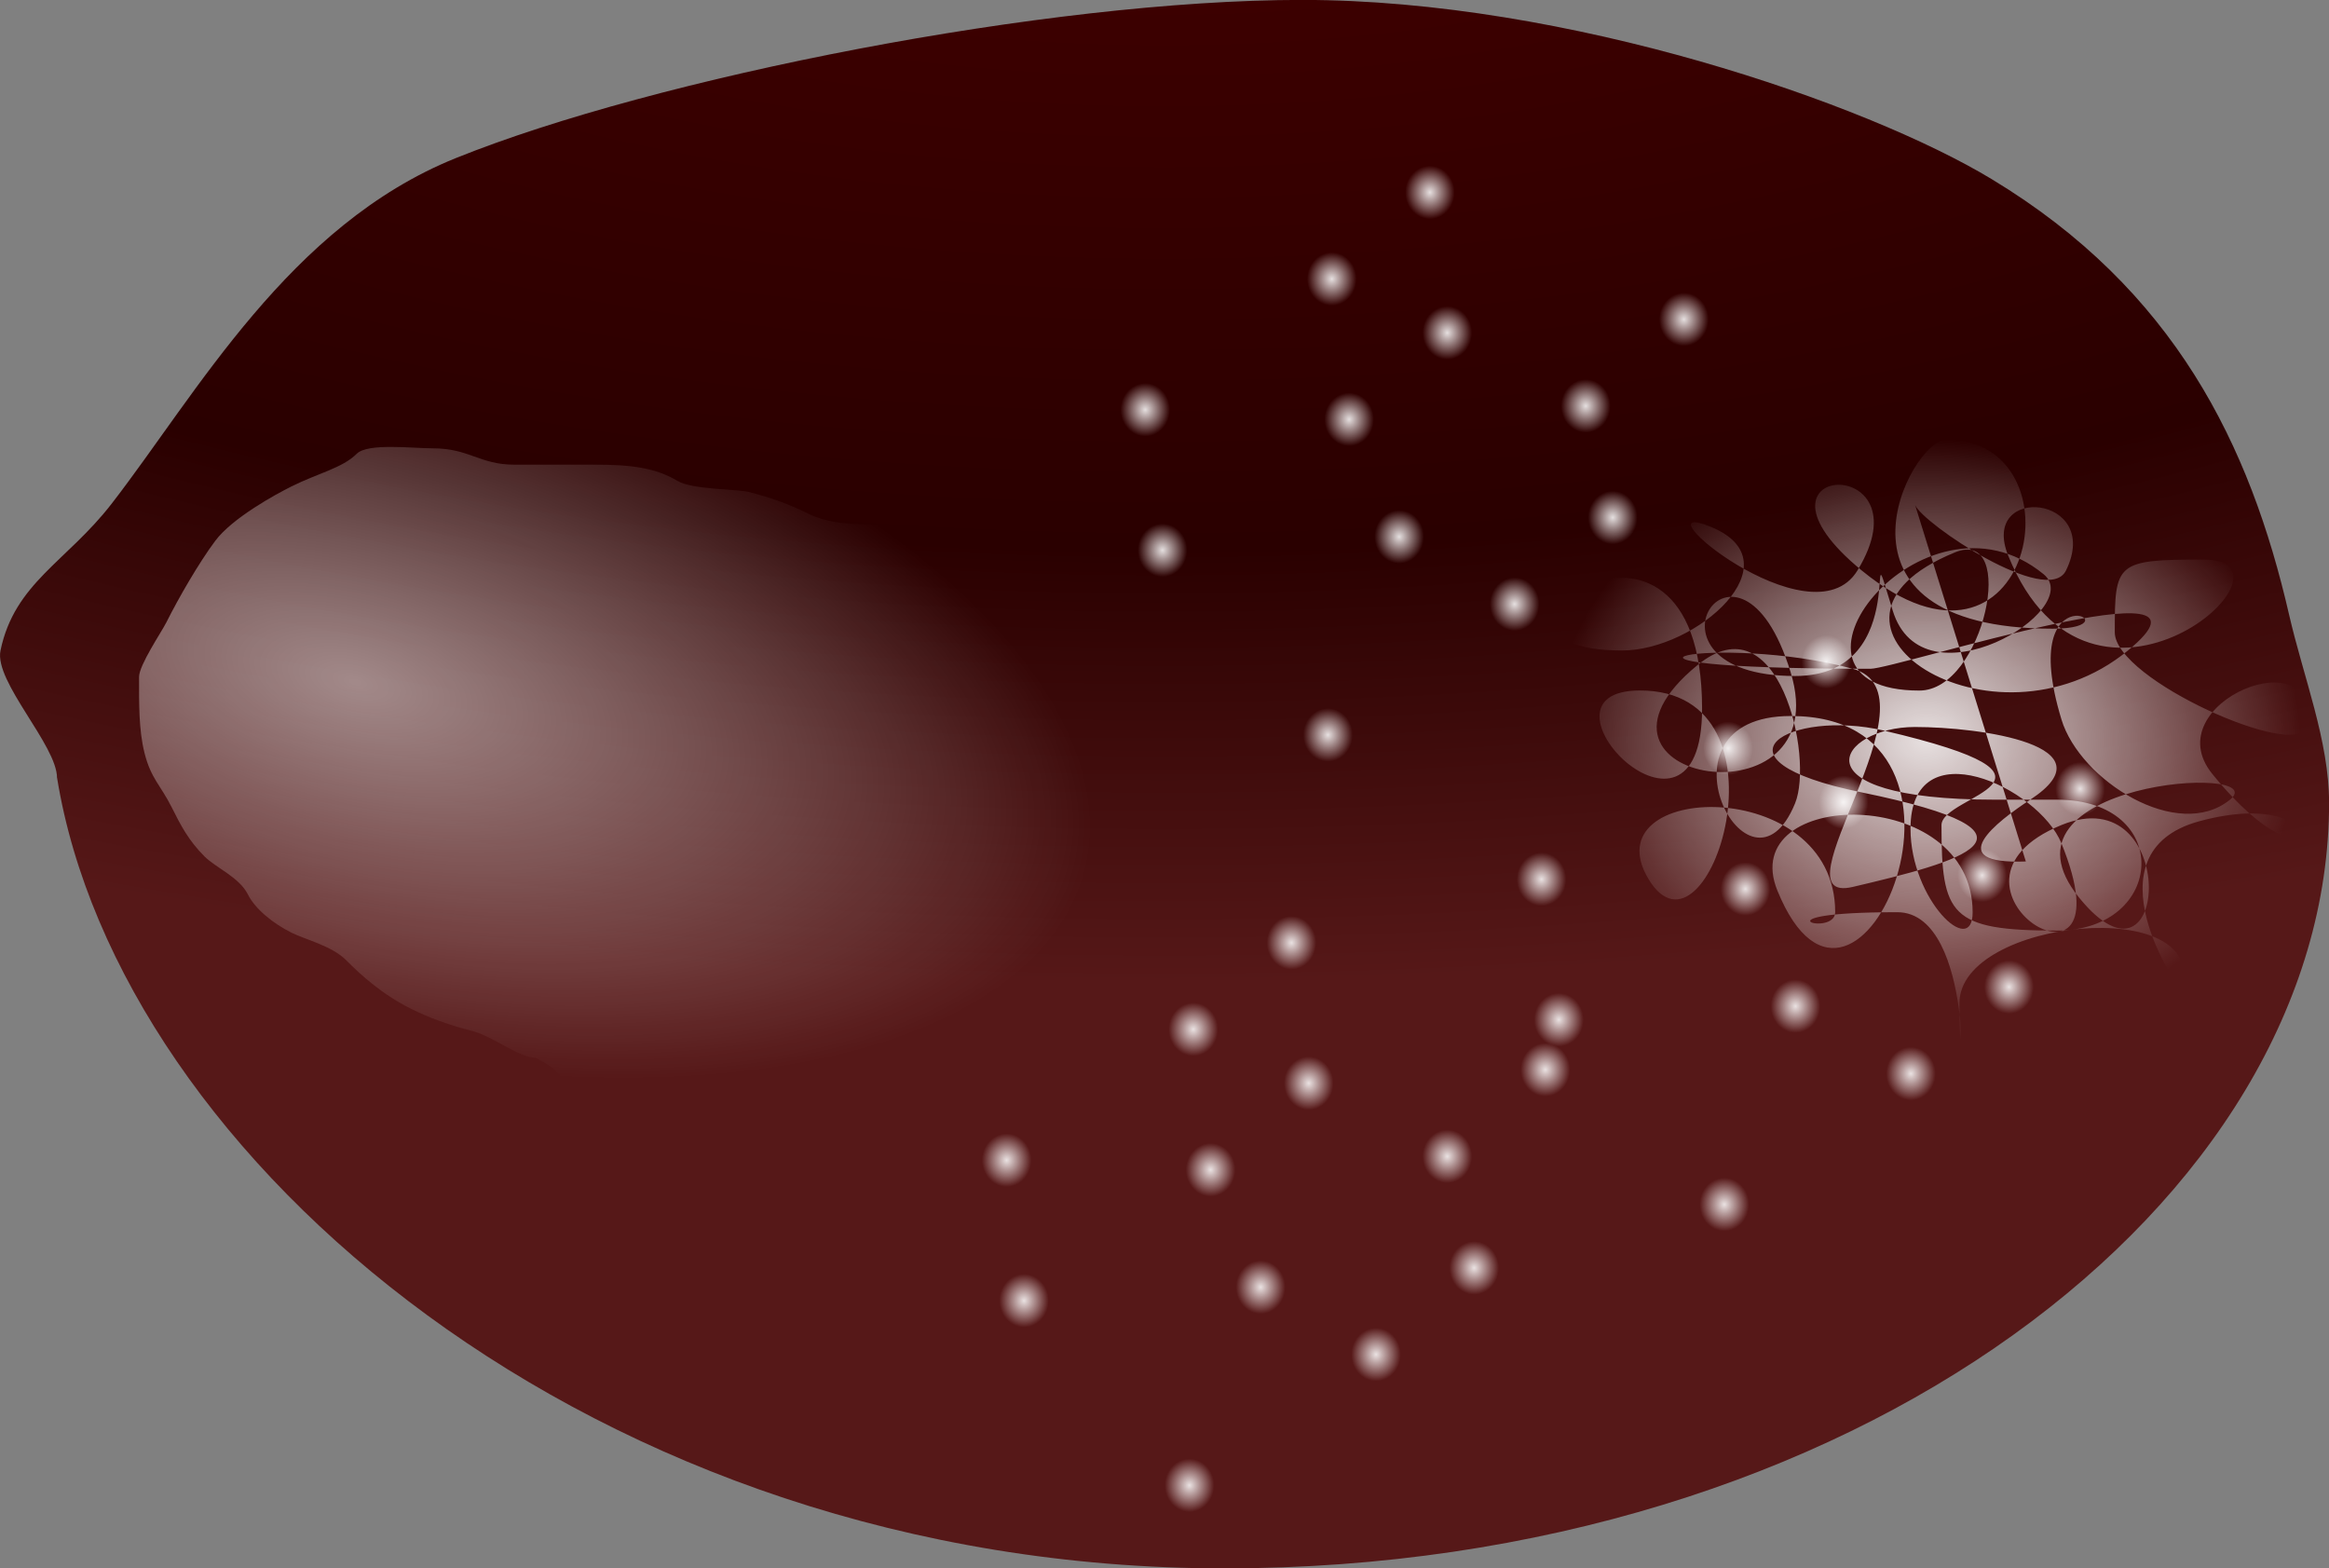 <?xml version="1.0" encoding="UTF-8" standalone="no"?>
<!-- Created with Inkscape (http://www.inkscape.org/) -->

<svg
   xmlns:dc="http://purl.org/dc/elements/1.1/"
   xmlns:cc="http://creativecommons.org/ns#"
   xmlns:rdf="http://www.w3.org/1999/02/22-rdf-syntax-ns#"
   xmlns:svg="http://www.w3.org/2000/svg"
   xmlns="http://www.w3.org/2000/svg"
   xmlns:xlink="http://www.w3.org/1999/xlink"
   xmlns:sodipodi="http://sodipodi.sourceforge.net/DTD/sodipodi-0.dtd"
   xmlns:inkscape="http://www.inkscape.org/namespaces/inkscape"
   width="27.364"
   height="18.426"
   id="svg67442"
   version="1.1"
   inkscape:version="0.48.3.1 r9886"
   sodipodi:docname="green_olive.svg">
  <rect width="100%" height="100%" fill="#808080" stroke="none"/>
  <defs
     id="defs67444">
    <radialGradient
       cx="1971.402"
       cy="364.438"
       r="113.844"
       fx="1971.402"
       fy="364.438"
       id="radialGradient53519"
       xlink:href="#linearGradient67595"
       gradientUnits="userSpaceOnUse"
       gradientTransform="matrix(0.391,0,0,0.391,-627.75,36.253)" />
    <linearGradient
       id="linearGradient67595">
      <stop
         id="stop67597"
         style="stop-color:#d9be0e;stop-opacity:1"
         offset="0" />
      <stop
         id="stop67599"
         style="stop-color:#f3df6d;stop-opacity:1"
         offset="1" />
    </linearGradient>
    <linearGradient
       x1="2005.183"
       y1="311.5"
       x2="2053.5"
       y2="311.5"
       id="linearGradient70188"
       xlink:href="#linearGradient13084"
       gradientUnits="userSpaceOnUse" />
    <linearGradient
       id="linearGradient13084">
      <stop
         id="stop13086"
         style="stop-color:#ffffff;stop-opacity:1"
         offset="0" />
      <stop
         id="stop13088"
         style="stop-color:#ffffff;stop-opacity:0"
         offset="1" />
    </linearGradient>
    <linearGradient
       x1="2000"
       y1="301"
       x2="2035.5"
       y2="301"
       id="linearGradient70190"
       xlink:href="#linearGradient13084"
       gradientUnits="userSpaceOnUse" />
    <linearGradient
       id="linearGradient66864">
      <stop
         id="stop66866"
         style="stop-color:#ffffff;stop-opacity:1"
         offset="0" />
      <stop
         id="stop66868"
         style="stop-color:#ffffff;stop-opacity:0"
         offset="1" />
    </linearGradient>
    <linearGradient
       x1="1994.5"
       y1="294.25"
       x2="2021"
       y2="294.25"
       id="linearGradient70192"
       xlink:href="#linearGradient13084"
       gradientUnits="userSpaceOnUse" />
    <linearGradient
       id="linearGradient66871">
      <stop
         id="stop66873"
         style="stop-color:#ffffff;stop-opacity:1"
         offset="0" />
      <stop
         id="stop66875"
         style="stop-color:#ffffff;stop-opacity:0"
         offset="1" />
    </linearGradient>
    <linearGradient
       x1="1987.5"
       y1="290"
       x2="1997.5"
       y2="290"
       id="linearGradient70194"
       xlink:href="#linearGradient13084"
       gradientUnits="userSpaceOnUse" />
    <linearGradient
       id="linearGradient66878">
      <stop
         id="stop66880"
         style="stop-color:#ffffff;stop-opacity:1"
         offset="0" />
      <stop
         id="stop66882"
         style="stop-color:#ffffff;stop-opacity:0"
         offset="1" />
    </linearGradient>
    <linearGradient
       x1="1977"
       y1="288.237"
       x2="1979.5"
       y2="288.237"
       id="linearGradient70196"
       xlink:href="#linearGradient13084"
       gradientUnits="userSpaceOnUse" />
    <linearGradient
       id="linearGradient66885">
      <stop
         id="stop66887"
         style="stop-color:#ffffff;stop-opacity:1"
         offset="0" />
      <stop
         id="stop66889"
         style="stop-color:#ffffff;stop-opacity:0"
         offset="1" />
    </linearGradient>
    <linearGradient
       x1="1959.5"
       y1="286.551"
       x2="1969.001"
       y2="286.551"
       id="linearGradient70198"
       xlink:href="#linearGradient13084"
       gradientUnits="userSpaceOnUse" />
    <linearGradient
       id="linearGradient66892">
      <stop
         id="stop66894"
         style="stop-color:#ffffff;stop-opacity:1"
         offset="0" />
      <stop
         id="stop66896"
         style="stop-color:#ffffff;stop-opacity:0"
         offset="1" />
    </linearGradient>
    <linearGradient
       x1="1935"
       y1="291.5"
       x2="1955.5"
       y2="291.5"
       id="linearGradient70200"
       xlink:href="#linearGradient13084"
       gradientUnits="userSpaceOnUse" />
    <linearGradient
       id="linearGradient66899">
      <stop
         id="stop66901"
         style="stop-color:#ffffff;stop-opacity:1"
         offset="0" />
      <stop
         id="stop66903"
         style="stop-color:#ffffff;stop-opacity:0"
         offset="1" />
    </linearGradient>
    <linearGradient
       x1="1950.5"
       y1="291.25"
       x2="1961.006"
       y2="291.25"
       id="linearGradient70202"
       xlink:href="#linearGradient13084"
       gradientUnits="userSpaceOnUse" />
    <linearGradient
       id="linearGradient66906">
      <stop
         id="stop66908"
         style="stop-color:#ffffff;stop-opacity:1"
         offset="0" />
      <stop
         id="stop66910"
         style="stop-color:#ffffff;stop-opacity:0"
         offset="1" />
    </linearGradient>
    <linearGradient
       x1="1915"
       y1="299.5"
       x2="1945"
       y2="299.5"
       id="linearGradient70204"
       xlink:href="#linearGradient13084"
       gradientUnits="userSpaceOnUse" />
    <linearGradient
       id="linearGradient66913">
      <stop
         id="stop66915"
         style="stop-color:#ffffff;stop-opacity:1"
         offset="0" />
      <stop
         id="stop66917"
         style="stop-color:#ffffff;stop-opacity:0"
         offset="1" />
    </linearGradient>
    <linearGradient
       x1="1898.5"
       y1="309.648"
       x2="1935"
       y2="309.648"
       id="linearGradient70206"
       xlink:href="#linearGradient13084"
       gradientUnits="userSpaceOnUse" />
    <linearGradient
       id="linearGradient66920">
      <stop
         id="stop66922"
         style="stop-color:#ffffff;stop-opacity:1"
         offset="0" />
      <stop
         id="stop66924"
         style="stop-color:#ffffff;stop-opacity:0"
         offset="1" />
    </linearGradient>
    <linearGradient
       x1="1880"
       y1="321.25"
       x2="1930"
       y2="321.25"
       id="linearGradient70208"
       xlink:href="#linearGradient13084"
       gradientUnits="userSpaceOnUse" />
    <linearGradient
       id="linearGradient66927">
      <stop
         id="stop66929"
         style="stop-color:#ffffff;stop-opacity:1"
         offset="0" />
      <stop
         id="stop66931"
         style="stop-color:#ffffff;stop-opacity:0"
         offset="1" />
    </linearGradient>
    <linearGradient
       x1="1868"
       y1="335.5"
       x2="1924.5"
       y2="335.5"
       id="linearGradient70210"
       xlink:href="#linearGradient13084"
       gradientUnits="userSpaceOnUse" />
    <linearGradient
       id="linearGradient66934">
      <stop
         id="stop66936"
         style="stop-color:#ffffff;stop-opacity:1"
         offset="0" />
      <stop
         id="stop66938"
         style="stop-color:#ffffff;stop-opacity:0"
         offset="1" />
    </linearGradient>
    <linearGradient
       x1="1864.5"
       y1="352.703"
       x2="1922"
       y2="352.703"
       id="linearGradient70212"
       xlink:href="#linearGradient13084"
       gradientUnits="userSpaceOnUse" />
    <linearGradient
       id="linearGradient66941">
      <stop
         id="stop66943"
         style="stop-color:#ffffff;stop-opacity:1"
         offset="0" />
      <stop
         id="stop66945"
         style="stop-color:#ffffff;stop-opacity:0"
         offset="1" />
    </linearGradient>
    <linearGradient
       x1="1865"
       y1="373.52"
       x2="1924.5"
       y2="373.52"
       id="linearGradient70214"
       xlink:href="#linearGradient13084"
       gradientUnits="userSpaceOnUse" />
    <linearGradient
       id="linearGradient66948">
      <stop
         id="stop66950"
         style="stop-color:#ffffff;stop-opacity:1"
         offset="0" />
      <stop
         id="stop66952"
         style="stop-color:#ffffff;stop-opacity:0"
         offset="1" />
    </linearGradient>
    <linearGradient
       x1="1875"
       y1="391"
       x2="1927"
       y2="391"
       id="linearGradient70216"
       xlink:href="#linearGradient13084"
       gradientUnits="userSpaceOnUse" />
    <linearGradient
       id="linearGradient66955">
      <stop
         id="stop66957"
         style="stop-color:#ffffff;stop-opacity:1"
         offset="0" />
      <stop
         id="stop66959"
         style="stop-color:#ffffff;stop-opacity:0"
         offset="1" />
    </linearGradient>
    <linearGradient
       x1="1879"
       y1="406"
       x2="1931"
       y2="406"
       id="linearGradient70218"
       xlink:href="#linearGradient13084"
       gradientUnits="userSpaceOnUse" />
    <linearGradient
       id="linearGradient66962">
      <stop
         id="stop66964"
         style="stop-color:#ffffff;stop-opacity:1"
         offset="0" />
      <stop
         id="stop66966"
         style="stop-color:#ffffff;stop-opacity:0"
         offset="1" />
    </linearGradient>
    <linearGradient
       x1="1887.5"
       y1="415.5"
       x2="1937"
       y2="415.5"
       id="linearGradient70220"
       xlink:href="#linearGradient13084"
       gradientUnits="userSpaceOnUse" />
    <linearGradient
       id="linearGradient66969">
      <stop
         id="stop66971"
         style="stop-color:#ffffff;stop-opacity:1"
         offset="0" />
      <stop
         id="stop66973"
         style="stop-color:#ffffff;stop-opacity:0"
         offset="1" />
    </linearGradient>
    <linearGradient
       x1="1902"
       y1="426"
       x2="1940"
       y2="426"
       id="linearGradient70222"
       xlink:href="#linearGradient13084"
       gradientUnits="userSpaceOnUse" />
    <linearGradient
       id="linearGradient66976">
      <stop
         id="stop66978"
         style="stop-color:#ffffff;stop-opacity:1"
         offset="0" />
      <stop
         id="stop66980"
         style="stop-color:#ffffff;stop-opacity:0"
         offset="1" />
    </linearGradient>
    <linearGradient
       x1="1921.5"
       y1="433.5"
       x2="1946.5"
       y2="433.5"
       id="linearGradient70224"
       xlink:href="#linearGradient13084"
       gradientUnits="userSpaceOnUse" />
    <linearGradient
       id="linearGradient66983">
      <stop
         id="stop66985"
         style="stop-color:#ffffff;stop-opacity:1"
         offset="0" />
      <stop
         id="stop66987"
         style="stop-color:#ffffff;stop-opacity:0"
         offset="1" />
    </linearGradient>
    <linearGradient
       x1="1936"
       y1="437.25"
       x2="1956"
       y2="437.25"
       id="linearGradient70226"
       xlink:href="#linearGradient13084"
       gradientUnits="userSpaceOnUse" />
    <linearGradient
       id="linearGradient66990">
      <stop
         id="stop66992"
         style="stop-color:#ffffff;stop-opacity:1"
         offset="0" />
      <stop
         id="stop66994"
         style="stop-color:#ffffff;stop-opacity:0"
         offset="1" />
    </linearGradient>
    <linearGradient
       x1="1949.489"
       y1="442.75"
       x2="1966.5"
       y2="442.75"
       id="linearGradient70228"
       xlink:href="#linearGradient13084"
       gradientUnits="userSpaceOnUse" />
    <linearGradient
       id="linearGradient66997">
      <stop
         id="stop66999"
         style="stop-color:#ffffff;stop-opacity:1"
         offset="0" />
      <stop
         id="stop67001"
         style="stop-color:#ffffff;stop-opacity:0"
         offset="1" />
    </linearGradient>
    <linearGradient
       x1="1970.5"
       y1="445.25"
       x2="1977"
       y2="445.25"
       id="linearGradient70230"
       xlink:href="#linearGradient13084"
       gradientUnits="userSpaceOnUse" />
    <linearGradient
       id="linearGradient67004">
      <stop
         id="stop67006"
         style="stop-color:#ffffff;stop-opacity:1"
         offset="0" />
      <stop
         id="stop67008"
         style="stop-color:#ffffff;stop-opacity:0"
         offset="1" />
    </linearGradient>
    <linearGradient
       x1="1984.5"
       y1="440"
       x2="1996"
       y2="440"
       id="linearGradient70232"
       xlink:href="#linearGradient13084"
       gradientUnits="userSpaceOnUse" />
    <linearGradient
       id="linearGradient67011">
      <stop
         id="stop67013"
         style="stop-color:#ffffff;stop-opacity:1"
         offset="0" />
      <stop
         id="stop67015"
         style="stop-color:#ffffff;stop-opacity:0"
         offset="1" />
    </linearGradient>
    <linearGradient
       x1="1994"
       y1="437.5"
       x2="2017"
       y2="437.5"
       id="linearGradient70234"
       xlink:href="#linearGradient13084"
       gradientUnits="userSpaceOnUse" />
    <linearGradient
       id="linearGradient67018">
      <stop
         id="stop67020"
         style="stop-color:#ffffff;stop-opacity:1"
         offset="0" />
      <stop
         id="stop67022"
         style="stop-color:#ffffff;stop-opacity:0"
         offset="1" />
    </linearGradient>
    <linearGradient
       x1="2004.5"
       y1="424.25"
       x2="2032"
       y2="424.25"
       id="linearGradient70236"
       xlink:href="#linearGradient13084"
       gradientUnits="userSpaceOnUse" />
    <linearGradient
       id="linearGradient67025">
      <stop
         id="stop67027"
         style="stop-color:#ffffff;stop-opacity:1"
         offset="0" />
      <stop
         id="stop67029"
         style="stop-color:#ffffff;stop-opacity:0"
         offset="1" />
    </linearGradient>
    <linearGradient
       x1="2013"
       y1="417.25"
       x2="2047.5"
       y2="417.25"
       id="linearGradient70238"
       xlink:href="#linearGradient13084"
       gradientUnits="userSpaceOnUse" />
    <linearGradient
       id="linearGradient67032">
      <stop
         id="stop67034"
         style="stop-color:#ffffff;stop-opacity:1"
         offset="0" />
      <stop
         id="stop67036"
         style="stop-color:#ffffff;stop-opacity:0"
         offset="1" />
    </linearGradient>
    <linearGradient
       x1="2019.5"
       y1="405.75"
       x2="2061"
       y2="405.75"
       id="linearGradient70240"
       xlink:href="#linearGradient13084"
       gradientUnits="userSpaceOnUse" />
    <linearGradient
       id="linearGradient67039">
      <stop
         id="stop67041"
         style="stop-color:#ffffff;stop-opacity:1"
         offset="0" />
      <stop
         id="stop67043"
         style="stop-color:#ffffff;stop-opacity:0"
         offset="1" />
    </linearGradient>
    <linearGradient
       x1="2020"
       y1="392.25"
       x2="2066.5"
       y2="392.25"
       id="linearGradient70242"
       xlink:href="#linearGradient13084"
       gradientUnits="userSpaceOnUse" />
    <linearGradient
       id="linearGradient67046">
      <stop
         id="stop67048"
         style="stop-color:#ffffff;stop-opacity:1"
         offset="0" />
      <stop
         id="stop67050"
         style="stop-color:#ffffff;stop-opacity:0"
         offset="1" />
    </linearGradient>
    <linearGradient
       x1="2027"
       y1="379.5"
       x2="2072.5"
       y2="379.5"
       id="linearGradient70244"
       xlink:href="#linearGradient13084"
       gradientUnits="userSpaceOnUse" />
    <linearGradient
       id="linearGradient67053">
      <stop
         id="stop67055"
         style="stop-color:#ffffff;stop-opacity:1"
         offset="0" />
      <stop
         id="stop67057"
         style="stop-color:#ffffff;stop-opacity:0"
         offset="1" />
    </linearGradient>
    <linearGradient
       x1="2025"
       y1="359.537"
       x2="2076"
       y2="359.537"
       id="linearGradient70246"
       xlink:href="#linearGradient13084"
       gradientUnits="userSpaceOnUse" />
    <linearGradient
       id="linearGradient67060">
      <stop
         id="stop67062"
         style="stop-color:#ffffff;stop-opacity:1"
         offset="0" />
      <stop
         id="stop67064"
         style="stop-color:#ffffff;stop-opacity:0"
         offset="1" />
    </linearGradient>
    <linearGradient
       x1="2026.5"
       y1="343.75"
       x2="2072.5"
       y2="343.75"
       id="linearGradient70248"
       xlink:href="#linearGradient13084"
       gradientUnits="userSpaceOnUse" />
    <linearGradient
       id="linearGradient67067">
      <stop
         id="stop67069"
         style="stop-color:#ffffff;stop-opacity:1"
         offset="0" />
      <stop
         id="stop67071"
         style="stop-color:#ffffff;stop-opacity:0"
         offset="1" />
    </linearGradient>
    <linearGradient
       x1="2019.5"
       y1="331"
       x2="2063"
       y2="331"
       id="linearGradient70250"
       xlink:href="#linearGradient13084"
       gradientUnits="userSpaceOnUse" />
    <linearGradient
       id="linearGradient67074">
      <stop
         id="stop67076"
         style="stop-color:#ffffff;stop-opacity:1"
         offset="0" />
      <stop
         id="stop67078"
         style="stop-color:#ffffff;stop-opacity:0"
         offset="1" />
    </linearGradient>
    <linearGradient
       x1="2014"
       y1="321"
       x2="2060"
       y2="321"
       id="linearGradient70252"
       xlink:href="#linearGradient13084"
       gradientUnits="userSpaceOnUse" />
    <linearGradient
       id="linearGradient67081">
      <stop
         id="stop67083"
         style="stop-color:#ffffff;stop-opacity:1"
         offset="0" />
      <stop
         id="stop67085"
         style="stop-color:#ffffff;stop-opacity:0"
         offset="1" />
    </linearGradient>
    <linearGradient
       x1="2005.183"
       y1="311.5"
       x2="2053.5"
       y2="311.5"
       id="linearGradient70254"
       xlink:href="#linearGradient13084"
       gradientUnits="userSpaceOnUse" />
    <linearGradient
       id="linearGradient67088">
      <stop
         id="stop67090"
         style="stop-color:#ffffff;stop-opacity:1"
         offset="0" />
      <stop
         id="stop67092"
         style="stop-color:#ffffff;stop-opacity:0"
         offset="1" />
    </linearGradient>
    <linearGradient
       x1="2000"
       y1="301"
       x2="2035.5"
       y2="301"
       id="linearGradient70256"
       xlink:href="#linearGradient13084"
       gradientUnits="userSpaceOnUse" />
    <linearGradient
       id="linearGradient67095">
      <stop
         id="stop67097"
         style="stop-color:#ffffff;stop-opacity:1"
         offset="0" />
      <stop
         id="stop67099"
         style="stop-color:#ffffff;stop-opacity:0"
         offset="1" />
    </linearGradient>
    <linearGradient
       x1="1994.5"
       y1="294.25"
       x2="2021"
       y2="294.25"
       id="linearGradient70258"
       xlink:href="#linearGradient13084"
       gradientUnits="userSpaceOnUse" />
    <linearGradient
       id="linearGradient67102">
      <stop
         id="stop67104"
         style="stop-color:#ffffff;stop-opacity:1"
         offset="0" />
      <stop
         id="stop67106"
         style="stop-color:#ffffff;stop-opacity:0"
         offset="1" />
    </linearGradient>
    <linearGradient
       x1="1987.5"
       y1="290"
       x2="1997.5"
       y2="290"
       id="linearGradient70260"
       xlink:href="#linearGradient13084"
       gradientUnits="userSpaceOnUse" />
    <linearGradient
       id="linearGradient67109">
      <stop
         id="stop67111"
         style="stop-color:#ffffff;stop-opacity:1"
         offset="0" />
      <stop
         id="stop67113"
         style="stop-color:#ffffff;stop-opacity:0"
         offset="1" />
    </linearGradient>
    <linearGradient
       x1="1977"
       y1="288.237"
       x2="1979.5"
       y2="288.237"
       id="linearGradient70262"
       xlink:href="#linearGradient13084"
       gradientUnits="userSpaceOnUse" />
    <linearGradient
       id="linearGradient67116">
      <stop
         id="stop67118"
         style="stop-color:#ffffff;stop-opacity:1"
         offset="0" />
      <stop
         id="stop67120"
         style="stop-color:#ffffff;stop-opacity:0"
         offset="1" />
    </linearGradient>
    <linearGradient
       x1="1959.5"
       y1="286.551"
       x2="1969.001"
       y2="286.551"
       id="linearGradient70264"
       xlink:href="#linearGradient13084"
       gradientUnits="userSpaceOnUse" />
    <linearGradient
       id="linearGradient67123">
      <stop
         id="stop67125"
         style="stop-color:#ffffff;stop-opacity:1"
         offset="0" />
      <stop
         id="stop67127"
         style="stop-color:#ffffff;stop-opacity:0"
         offset="1" />
    </linearGradient>
    <linearGradient
       x1="1935"
       y1="291.5"
       x2="1955.5"
       y2="291.5"
       id="linearGradient70266"
       xlink:href="#linearGradient13084"
       gradientUnits="userSpaceOnUse" />
    <linearGradient
       id="linearGradient67130">
      <stop
         id="stop67132"
         style="stop-color:#ffffff;stop-opacity:1"
         offset="0" />
      <stop
         id="stop67134"
         style="stop-color:#ffffff;stop-opacity:0"
         offset="1" />
    </linearGradient>
    <linearGradient
       x1="1950.5"
       y1="291.25"
       x2="1961.006"
       y2="291.25"
       id="linearGradient70268"
       xlink:href="#linearGradient13084"
       gradientUnits="userSpaceOnUse" />
    <linearGradient
       id="linearGradient67137">
      <stop
         id="stop67139"
         style="stop-color:#ffffff;stop-opacity:1"
         offset="0" />
      <stop
         id="stop67141"
         style="stop-color:#ffffff;stop-opacity:0"
         offset="1" />
    </linearGradient>
    <linearGradient
       x1="1915"
       y1="299.5"
       x2="1945"
       y2="299.5"
       id="linearGradient70270"
       xlink:href="#linearGradient13084"
       gradientUnits="userSpaceOnUse" />
    <linearGradient
       id="linearGradient67144">
      <stop
         id="stop67146"
         style="stop-color:#ffffff;stop-opacity:1"
         offset="0" />
      <stop
         id="stop67148"
         style="stop-color:#ffffff;stop-opacity:0"
         offset="1" />
    </linearGradient>
    <linearGradient
       x1="1898.5"
       y1="309.648"
       x2="1935"
       y2="309.648"
       id="linearGradient70272"
       xlink:href="#linearGradient13084"
       gradientUnits="userSpaceOnUse" />
    <linearGradient
       id="linearGradient67151">
      <stop
         id="stop67153"
         style="stop-color:#ffffff;stop-opacity:1"
         offset="0" />
      <stop
         id="stop67155"
         style="stop-color:#ffffff;stop-opacity:0"
         offset="1" />
    </linearGradient>
    <linearGradient
       x1="1880"
       y1="321.25"
       x2="1930"
       y2="321.25"
       id="linearGradient70274"
       xlink:href="#linearGradient13084"
       gradientUnits="userSpaceOnUse" />
    <linearGradient
       id="linearGradient67158">
      <stop
         id="stop67160"
         style="stop-color:#ffffff;stop-opacity:1"
         offset="0" />
      <stop
         id="stop67162"
         style="stop-color:#ffffff;stop-opacity:0"
         offset="1" />
    </linearGradient>
    <linearGradient
       x1="1868"
       y1="335.5"
       x2="1924.5"
       y2="335.5"
       id="linearGradient70276"
       xlink:href="#linearGradient13084"
       gradientUnits="userSpaceOnUse" />
    <linearGradient
       id="linearGradient67165">
      <stop
         id="stop67167"
         style="stop-color:#ffffff;stop-opacity:1"
         offset="0" />
      <stop
         id="stop67169"
         style="stop-color:#ffffff;stop-opacity:0"
         offset="1" />
    </linearGradient>
    <linearGradient
       x1="1864.5"
       y1="352.703"
       x2="1922"
       y2="352.703"
       id="linearGradient70278"
       xlink:href="#linearGradient13084"
       gradientUnits="userSpaceOnUse" />
    <linearGradient
       id="linearGradient67172">
      <stop
         id="stop67174"
         style="stop-color:#ffffff;stop-opacity:1"
         offset="0" />
      <stop
         id="stop67176"
         style="stop-color:#ffffff;stop-opacity:0"
         offset="1" />
    </linearGradient>
    <linearGradient
       x1="1865"
       y1="373.52"
       x2="1924.5"
       y2="373.52"
       id="linearGradient70280"
       xlink:href="#linearGradient13084"
       gradientUnits="userSpaceOnUse" />
    <linearGradient
       id="linearGradient67179">
      <stop
         id="stop67181"
         style="stop-color:#ffffff;stop-opacity:1"
         offset="0" />
      <stop
         id="stop67183"
         style="stop-color:#ffffff;stop-opacity:0"
         offset="1" />
    </linearGradient>
    <linearGradient
       x1="1875"
       y1="391"
       x2="1927"
       y2="391"
       id="linearGradient70282"
       xlink:href="#linearGradient13084"
       gradientUnits="userSpaceOnUse" />
    <linearGradient
       id="linearGradient67186">
      <stop
         id="stop67188"
         style="stop-color:#ffffff;stop-opacity:1"
         offset="0" />
      <stop
         id="stop67190"
         style="stop-color:#ffffff;stop-opacity:0"
         offset="1" />
    </linearGradient>
    <linearGradient
       x1="1879"
       y1="406"
       x2="1931"
       y2="406"
       id="linearGradient70284"
       xlink:href="#linearGradient13084"
       gradientUnits="userSpaceOnUse" />
    <linearGradient
       id="linearGradient67193">
      <stop
         id="stop67195"
         style="stop-color:#ffffff;stop-opacity:1"
         offset="0" />
      <stop
         id="stop67197"
         style="stop-color:#ffffff;stop-opacity:0"
         offset="1" />
    </linearGradient>
    <linearGradient
       x1="1887.5"
       y1="415.5"
       x2="1937"
       y2="415.5"
       id="linearGradient70286"
       xlink:href="#linearGradient13084"
       gradientUnits="userSpaceOnUse" />
    <linearGradient
       id="linearGradient67200">
      <stop
         id="stop67202"
         style="stop-color:#ffffff;stop-opacity:1"
         offset="0" />
      <stop
         id="stop67204"
         style="stop-color:#ffffff;stop-opacity:0"
         offset="1" />
    </linearGradient>
    <linearGradient
       x1="1902"
       y1="426"
       x2="1940"
       y2="426"
       id="linearGradient70288"
       xlink:href="#linearGradient13084"
       gradientUnits="userSpaceOnUse" />
    <linearGradient
       id="linearGradient67207">
      <stop
         id="stop67209"
         style="stop-color:#ffffff;stop-opacity:1"
         offset="0" />
      <stop
         id="stop67211"
         style="stop-color:#ffffff;stop-opacity:0"
         offset="1" />
    </linearGradient>
    <linearGradient
       x1="1921.5"
       y1="433.5"
       x2="1946.5"
       y2="433.5"
       id="linearGradient70290"
       xlink:href="#linearGradient13084"
       gradientUnits="userSpaceOnUse" />
    <linearGradient
       id="linearGradient67214">
      <stop
         id="stop67216"
         style="stop-color:#ffffff;stop-opacity:1"
         offset="0" />
      <stop
         id="stop67218"
         style="stop-color:#ffffff;stop-opacity:0"
         offset="1" />
    </linearGradient>
    <linearGradient
       x1="1936"
       y1="437.25"
       x2="1956"
       y2="437.25"
       id="linearGradient70292"
       xlink:href="#linearGradient13084"
       gradientUnits="userSpaceOnUse" />
    <linearGradient
       id="linearGradient67221">
      <stop
         id="stop67223"
         style="stop-color:#ffffff;stop-opacity:1"
         offset="0" />
      <stop
         id="stop67225"
         style="stop-color:#ffffff;stop-opacity:0"
         offset="1" />
    </linearGradient>
    <linearGradient
       x1="1949.489"
       y1="442.75"
       x2="1966.5"
       y2="442.75"
       id="linearGradient70294"
       xlink:href="#linearGradient13084"
       gradientUnits="userSpaceOnUse" />
    <linearGradient
       id="linearGradient67228">
      <stop
         id="stop67230"
         style="stop-color:#ffffff;stop-opacity:1"
         offset="0" />
      <stop
         id="stop67232"
         style="stop-color:#ffffff;stop-opacity:0"
         offset="1" />
    </linearGradient>
    <linearGradient
       x1="1970.5"
       y1="445.25"
       x2="1977"
       y2="445.25"
       id="linearGradient70296"
       xlink:href="#linearGradient13084"
       gradientUnits="userSpaceOnUse" />
    <linearGradient
       id="linearGradient67235">
      <stop
         id="stop67237"
         style="stop-color:#ffffff;stop-opacity:1"
         offset="0" />
      <stop
         id="stop67239"
         style="stop-color:#ffffff;stop-opacity:0"
         offset="1" />
    </linearGradient>
    <linearGradient
       x1="1984.5"
       y1="440"
       x2="1996"
       y2="440"
       id="linearGradient70298"
       xlink:href="#linearGradient13084"
       gradientUnits="userSpaceOnUse" />
    <linearGradient
       id="linearGradient67242">
      <stop
         id="stop67244"
         style="stop-color:#ffffff;stop-opacity:1"
         offset="0" />
      <stop
         id="stop67246"
         style="stop-color:#ffffff;stop-opacity:0"
         offset="1" />
    </linearGradient>
    <linearGradient
       x1="1994"
       y1="437.5"
       x2="2017"
       y2="437.5"
       id="linearGradient70300"
       xlink:href="#linearGradient13084"
       gradientUnits="userSpaceOnUse" />
    <linearGradient
       id="linearGradient67249">
      <stop
         id="stop67251"
         style="stop-color:#ffffff;stop-opacity:1"
         offset="0" />
      <stop
         id="stop67253"
         style="stop-color:#ffffff;stop-opacity:0"
         offset="1" />
    </linearGradient>
    <linearGradient
       x1="2004.5"
       y1="424.25"
       x2="2032"
       y2="424.25"
       id="linearGradient70302"
       xlink:href="#linearGradient13084"
       gradientUnits="userSpaceOnUse" />
    <linearGradient
       id="linearGradient67256">
      <stop
         id="stop67258"
         style="stop-color:#ffffff;stop-opacity:1"
         offset="0" />
      <stop
         id="stop67260"
         style="stop-color:#ffffff;stop-opacity:0"
         offset="1" />
    </linearGradient>
    <linearGradient
       x1="2013"
       y1="417.25"
       x2="2047.5"
       y2="417.25"
       id="linearGradient70304"
       xlink:href="#linearGradient13084"
       gradientUnits="userSpaceOnUse" />
    <linearGradient
       id="linearGradient67263">
      <stop
         id="stop67265"
         style="stop-color:#ffffff;stop-opacity:1"
         offset="0" />
      <stop
         id="stop67267"
         style="stop-color:#ffffff;stop-opacity:0"
         offset="1" />
    </linearGradient>
    <linearGradient
       x1="2019.5"
       y1="405.75"
       x2="2061"
       y2="405.75"
       id="linearGradient70306"
       xlink:href="#linearGradient13084"
       gradientUnits="userSpaceOnUse" />
    <linearGradient
       id="linearGradient67270">
      <stop
         id="stop67272"
         style="stop-color:#ffffff;stop-opacity:1"
         offset="0" />
      <stop
         id="stop67274"
         style="stop-color:#ffffff;stop-opacity:0"
         offset="1" />
    </linearGradient>
    <linearGradient
       x1="2020"
       y1="392.25"
       x2="2066.5"
       y2="392.25"
       id="linearGradient70308"
       xlink:href="#linearGradient13084"
       gradientUnits="userSpaceOnUse" />
    <linearGradient
       id="linearGradient67277">
      <stop
         id="stop67279"
         style="stop-color:#ffffff;stop-opacity:1"
         offset="0" />
      <stop
         id="stop67281"
         style="stop-color:#ffffff;stop-opacity:0"
         offset="1" />
    </linearGradient>
    <linearGradient
       x1="2027"
       y1="379.5"
       x2="2072.5"
       y2="379.5"
       id="linearGradient70310"
       xlink:href="#linearGradient13084"
       gradientUnits="userSpaceOnUse" />
    <linearGradient
       id="linearGradient67284">
      <stop
         id="stop67286"
         style="stop-color:#ffffff;stop-opacity:1"
         offset="0" />
      <stop
         id="stop67288"
         style="stop-color:#ffffff;stop-opacity:0"
         offset="1" />
    </linearGradient>
    <linearGradient
       x1="2025"
       y1="359.537"
       x2="2076"
       y2="359.537"
       id="linearGradient70312"
       xlink:href="#linearGradient13084"
       gradientUnits="userSpaceOnUse" />
    <linearGradient
       id="linearGradient67291">
      <stop
         id="stop67293"
         style="stop-color:#ffffff;stop-opacity:1"
         offset="0" />
      <stop
         id="stop67295"
         style="stop-color:#ffffff;stop-opacity:0"
         offset="1" />
    </linearGradient>
    <linearGradient
       x1="2026.5"
       y1="343.75"
       x2="2072.5"
       y2="343.75"
       id="linearGradient70314"
       xlink:href="#linearGradient13084"
       gradientUnits="userSpaceOnUse" />
    <linearGradient
       id="linearGradient67298">
      <stop
         id="stop67300"
         style="stop-color:#ffffff;stop-opacity:1"
         offset="0" />
      <stop
         id="stop67302"
         style="stop-color:#ffffff;stop-opacity:0"
         offset="1" />
    </linearGradient>
    <linearGradient
       x1="2019.5"
       y1="331"
       x2="2063"
       y2="331"
       id="linearGradient70316"
       xlink:href="#linearGradient13084"
       gradientUnits="userSpaceOnUse" />
    <linearGradient
       id="linearGradient67305">
      <stop
         id="stop67307"
         style="stop-color:#ffffff;stop-opacity:1"
         offset="0" />
      <stop
         id="stop67309"
         style="stop-color:#ffffff;stop-opacity:0"
         offset="1" />
    </linearGradient>
    <linearGradient
       x1="2014"
       y1="321"
       x2="2060"
       y2="321"
       id="linearGradient70318"
       xlink:href="#linearGradient13084"
       gradientUnits="userSpaceOnUse" />
    <linearGradient
       id="linearGradient67312">
      <stop
         id="stop67314"
         style="stop-color:#ffffff;stop-opacity:1"
         offset="0" />
      <stop
         id="stop67316"
         style="stop-color:#ffffff;stop-opacity:0"
         offset="1" />
    </linearGradient>
    <radialGradient
       cx="1.201"
       cy="429.614"
       r="330.703"
       fx="1.201"
       fy="429.614"
       id="radialGradient52914"
       xlink:href="#linearGradient10136"
       gradientUnits="userSpaceOnUse"
       gradientTransform="matrix(0.105,0,0,0.049,204.318,164.697)" />
    <linearGradient
       id="linearGradient10136">
      <stop
         id="stop10144"
         style="stop-color:#372b08;stop-opacity:1"
         offset="0" />
      <stop
         id="stop10146"
         style="stop-color:#886f32;stop-opacity:1"
         offset="0.685" />
      <stop
         id="stop10140"
         style="stop-color:#dab35d;stop-opacity:1"
         offset="1" />
    </linearGradient>
    <radialGradient
       cx="97.726"
       cy="-126.765"
       r="65.554"
       fx="97.726"
       fy="-126.765"
       id="radialGradient52911"
       xlink:href="#linearGradient12088"
       gradientUnits="userSpaceOnUse"
       gradientTransform="matrix(0.067,0,0,0.054,204.068,178.084)" />
    <linearGradient
       id="linearGradient12088">
      <stop
         id="stop12090"
         style="stop-color:#ffffff;stop-opacity:1"
         offset="0" />
      <stop
         id="stop12092"
         style="stop-color:#ffffff;stop-opacity:0"
         offset="1" />
    </linearGradient>
    <radialGradient
       cx="-214.719"
       cy="-194.503"
       r="7.103"
       fx="-214.719"
       fy="-194.503"
       id="radialGradient15502"
       xlink:href="#linearGradient13067"
       gradientUnits="userSpaceOnUse"
       gradientTransform="matrix(1,0,0,1.077,0,14.962)" />
    <linearGradient
       id="linearGradient13067">
      <stop
         id="stop13069"
         style="stop-color:#ffffff;stop-opacity:1"
         offset="0" />
      <stop
         id="stop13071"
         style="stop-color:#ffffff;stop-opacity:0"
         offset="1" />
    </linearGradient>
    <radialGradient
       cx="-214.719"
       cy="-194.503"
       r="7.103"
       fx="-214.719"
       fy="-194.503"
       id="radialGradient15504"
       xlink:href="#linearGradient13067"
       gradientUnits="userSpaceOnUse"
       gradientTransform="matrix(1,0,0,1.077,0,14.962)" />
    <linearGradient
       id="linearGradient86205">
      <stop
         id="stop86207"
         style="stop-color:#ffffff;stop-opacity:1"
         offset="0" />
      <stop
         id="stop86209"
         style="stop-color:#ffffff;stop-opacity:0"
         offset="1" />
    </linearGradient>
    <radialGradient
       cx="-214.719"
       cy="-194.503"
       r="7.103"
       fx="-214.719"
       fy="-194.503"
       id="radialGradient15506"
       xlink:href="#linearGradient13067"
       gradientUnits="userSpaceOnUse"
       gradientTransform="matrix(1,0,0,1.077,0,14.962)" />
    <linearGradient
       id="linearGradient86212">
      <stop
         id="stop86214"
         style="stop-color:#ffffff;stop-opacity:1"
         offset="0" />
      <stop
         id="stop86216"
         style="stop-color:#ffffff;stop-opacity:0"
         offset="1" />
    </linearGradient>
    <radialGradient
       cx="-214.719"
       cy="-194.503"
       r="7.103"
       fx="-214.719"
       fy="-194.503"
       id="radialGradient15508"
       xlink:href="#linearGradient13067"
       gradientUnits="userSpaceOnUse"
       gradientTransform="matrix(1,0,0,1.077,0,14.962)" />
    <linearGradient
       id="linearGradient86219">
      <stop
         id="stop86221"
         style="stop-color:#ffffff;stop-opacity:1"
         offset="0" />
      <stop
         id="stop86223"
         style="stop-color:#ffffff;stop-opacity:0"
         offset="1" />
    </linearGradient>
    <radialGradient
       cx="-214.719"
       cy="-194.503"
       r="7.103"
       fx="-214.719"
       fy="-194.503"
       id="radialGradient15510"
       xlink:href="#linearGradient13067"
       gradientUnits="userSpaceOnUse"
       gradientTransform="matrix(1,0,0,1.077,0,14.962)" />
    <linearGradient
       id="linearGradient86226">
      <stop
         id="stop86228"
         style="stop-color:#ffffff;stop-opacity:1"
         offset="0" />
      <stop
         id="stop86230"
         style="stop-color:#ffffff;stop-opacity:0"
         offset="1" />
    </linearGradient>
    <radialGradient
       cx="-214.719"
       cy="-194.503"
       r="7.103"
       fx="-214.719"
       fy="-194.503"
       id="radialGradient15512"
       xlink:href="#linearGradient13067"
       gradientUnits="userSpaceOnUse"
       gradientTransform="matrix(1,0,0,1.077,0,14.962)" />
    <linearGradient
       id="linearGradient86233">
      <stop
         id="stop86235"
         style="stop-color:#ffffff;stop-opacity:1"
         offset="0" />
      <stop
         id="stop86237"
         style="stop-color:#ffffff;stop-opacity:0"
         offset="1" />
    </linearGradient>
    <radialGradient
       cx="-214.719"
       cy="-194.503"
       r="7.103"
       fx="-214.719"
       fy="-194.503"
       id="radialGradient15514"
       xlink:href="#linearGradient13067"
       gradientUnits="userSpaceOnUse"
       gradientTransform="matrix(1,0,0,1.077,0,14.962)" />
    <linearGradient
       id="linearGradient86240">
      <stop
         id="stop86242"
         style="stop-color:#ffffff;stop-opacity:1"
         offset="0" />
      <stop
         id="stop86244"
         style="stop-color:#ffffff;stop-opacity:0"
         offset="1" />
    </linearGradient>
    <radialGradient
       cx="-214.719"
       cy="-194.503"
       r="7.103"
       fx="-214.719"
       fy="-194.503"
       id="radialGradient15516"
       xlink:href="#linearGradient13067"
       gradientUnits="userSpaceOnUse"
       gradientTransform="matrix(1,0,0,1.077,0,14.962)" />
    <linearGradient
       id="linearGradient86247">
      <stop
         id="stop86249"
         style="stop-color:#ffffff;stop-opacity:1"
         offset="0" />
      <stop
         id="stop86251"
         style="stop-color:#ffffff;stop-opacity:0"
         offset="1" />
    </linearGradient>
    <radialGradient
       cx="-214.719"
       cy="-194.503"
       r="7.103"
       fx="-214.719"
       fy="-194.503"
       id="radialGradient15518"
       xlink:href="#linearGradient13067"
       gradientUnits="userSpaceOnUse"
       gradientTransform="matrix(1,0,0,1.077,0,14.962)" />
    <linearGradient
       id="linearGradient86254">
      <stop
         id="stop86256"
         style="stop-color:#ffffff;stop-opacity:1"
         offset="0" />
      <stop
         id="stop86258"
         style="stop-color:#ffffff;stop-opacity:0"
         offset="1" />
    </linearGradient>
    <radialGradient
       cx="-214.719"
       cy="-194.503"
       r="7.103"
       fx="-214.719"
       fy="-194.503"
       id="radialGradient15520"
       xlink:href="#linearGradient13067"
       gradientUnits="userSpaceOnUse"
       gradientTransform="matrix(1,0,0,1.077,0,14.962)" />
    <linearGradient
       id="linearGradient86261">
      <stop
         id="stop86263"
         style="stop-color:#ffffff;stop-opacity:1"
         offset="0" />
      <stop
         id="stop86265"
         style="stop-color:#ffffff;stop-opacity:0"
         offset="1" />
    </linearGradient>
    <radialGradient
       cx="-214.719"
       cy="-194.503"
       r="7.103"
       fx="-214.719"
       fy="-194.503"
       id="radialGradient15522"
       xlink:href="#linearGradient13067"
       gradientUnits="userSpaceOnUse"
       gradientTransform="matrix(1,0,0,1.077,0,14.962)" />
    <linearGradient
       id="linearGradient86268">
      <stop
         id="stop86270"
         style="stop-color:#ffffff;stop-opacity:1"
         offset="0" />
      <stop
         id="stop86272"
         style="stop-color:#ffffff;stop-opacity:0"
         offset="1" />
    </linearGradient>
    <radialGradient
       cx="-214.719"
       cy="-194.503"
       r="7.103"
       fx="-214.719"
       fy="-194.503"
       id="radialGradient15524"
       xlink:href="#linearGradient13067"
       gradientUnits="userSpaceOnUse"
       gradientTransform="matrix(1,0,0,1.077,0,14.962)" />
    <linearGradient
       id="linearGradient86275">
      <stop
         id="stop86277"
         style="stop-color:#ffffff;stop-opacity:1"
         offset="0" />
      <stop
         id="stop86279"
         style="stop-color:#ffffff;stop-opacity:0"
         offset="1" />
    </linearGradient>
    <radialGradient
       cx="-214.719"
       cy="-194.503"
       r="7.103"
       fx="-214.719"
       fy="-194.503"
       id="radialGradient15526"
       xlink:href="#linearGradient13067"
       gradientUnits="userSpaceOnUse"
       gradientTransform="matrix(1,0,0,1.077,0,14.962)" />
    <linearGradient
       id="linearGradient86282">
      <stop
         id="stop86284"
         style="stop-color:#ffffff;stop-opacity:1"
         offset="0" />
      <stop
         id="stop86286"
         style="stop-color:#ffffff;stop-opacity:0"
         offset="1" />
    </linearGradient>
    <radialGradient
       cx="-214.719"
       cy="-194.503"
       r="7.103"
       fx="-214.719"
       fy="-194.503"
       id="radialGradient15528"
       xlink:href="#linearGradient13067"
       gradientUnits="userSpaceOnUse"
       gradientTransform="matrix(1,0,0,1.077,0,14.962)" />
    <linearGradient
       id="linearGradient86289">
      <stop
         id="stop86291"
         style="stop-color:#ffffff;stop-opacity:1"
         offset="0" />
      <stop
         id="stop86293"
         style="stop-color:#ffffff;stop-opacity:0"
         offset="1" />
    </linearGradient>
    <radialGradient
       cx="-214.719"
       cy="-194.503"
       r="7.103"
       fx="-214.719"
       fy="-194.503"
       id="radialGradient15530"
       xlink:href="#linearGradient13067"
       gradientUnits="userSpaceOnUse"
       gradientTransform="matrix(1,0,0,1.077,0,14.962)" />
    <linearGradient
       id="linearGradient86296">
      <stop
         id="stop86298"
         style="stop-color:#ffffff;stop-opacity:1"
         offset="0" />
      <stop
         id="stop86300"
         style="stop-color:#ffffff;stop-opacity:0"
         offset="1" />
    </linearGradient>
    <radialGradient
       cx="-214.719"
       cy="-194.503"
       r="7.103"
       fx="-214.719"
       fy="-194.503"
       id="radialGradient15532"
       xlink:href="#linearGradient13067"
       gradientUnits="userSpaceOnUse"
       gradientTransform="matrix(1,0,0,1.077,0,14.962)" />
    <linearGradient
       id="linearGradient86303">
      <stop
         id="stop86305"
         style="stop-color:#ffffff;stop-opacity:1"
         offset="0" />
      <stop
         id="stop86307"
         style="stop-color:#ffffff;stop-opacity:0"
         offset="1" />
    </linearGradient>
    <radialGradient
       cx="-214.719"
       cy="-194.503"
       r="7.103"
       fx="-214.719"
       fy="-194.503"
       id="radialGradient15534"
       xlink:href="#linearGradient13067"
       gradientUnits="userSpaceOnUse"
       gradientTransform="matrix(1,0,0,1.077,0,14.962)" />
    <linearGradient
       id="linearGradient86310">
      <stop
         id="stop86312"
         style="stop-color:#ffffff;stop-opacity:1"
         offset="0" />
      <stop
         id="stop86314"
         style="stop-color:#ffffff;stop-opacity:0"
         offset="1" />
    </linearGradient>
    <radialGradient
       cx="-214.719"
       cy="-194.503"
       r="7.103"
       fx="-214.719"
       fy="-194.503"
       id="radialGradient15536"
       xlink:href="#linearGradient13067"
       gradientUnits="userSpaceOnUse"
       gradientTransform="matrix(1,0,0,1.077,0,14.962)" />
    <linearGradient
       id="linearGradient86317">
      <stop
         id="stop86319"
         style="stop-color:#ffffff;stop-opacity:1"
         offset="0" />
      <stop
         id="stop86321"
         style="stop-color:#ffffff;stop-opacity:0"
         offset="1" />
    </linearGradient>
    <radialGradient
       cx="-214.719"
       cy="-194.503"
       r="7.103"
       fx="-214.719"
       fy="-194.503"
       id="radialGradient15538"
       xlink:href="#linearGradient13067"
       gradientUnits="userSpaceOnUse"
       gradientTransform="matrix(1,0,0,1.077,0,14.962)" />
    <linearGradient
       id="linearGradient86324">
      <stop
         id="stop86326"
         style="stop-color:#ffffff;stop-opacity:1"
         offset="0" />
      <stop
         id="stop86328"
         style="stop-color:#ffffff;stop-opacity:0"
         offset="1" />
    </linearGradient>
    <radialGradient
       cx="-214.719"
       cy="-194.503"
       r="7.103"
       fx="-214.719"
       fy="-194.503"
       id="radialGradient15540"
       xlink:href="#linearGradient13067"
       gradientUnits="userSpaceOnUse"
       gradientTransform="matrix(1,0,0,1.077,0,14.962)" />
    <linearGradient
       id="linearGradient86331">
      <stop
         id="stop86333"
         style="stop-color:#ffffff;stop-opacity:1"
         offset="0" />
      <stop
         id="stop86335"
         style="stop-color:#ffffff;stop-opacity:0"
         offset="1" />
    </linearGradient>
    <radialGradient
       cx="-214.719"
       cy="-194.503"
       r="7.103"
       fx="-214.719"
       fy="-194.503"
       id="radialGradient15542"
       xlink:href="#linearGradient13067"
       gradientUnits="userSpaceOnUse"
       gradientTransform="matrix(1,0,0,1.077,0,14.962)" />
    <linearGradient
       id="linearGradient86338">
      <stop
         id="stop86340"
         style="stop-color:#ffffff;stop-opacity:1"
         offset="0" />
      <stop
         id="stop86342"
         style="stop-color:#ffffff;stop-opacity:0"
         offset="1" />
    </linearGradient>
    <radialGradient
       cx="-214.719"
       cy="-194.503"
       r="7.103"
       fx="-214.719"
       fy="-194.503"
       id="radialGradient15544"
       xlink:href="#linearGradient13067"
       gradientUnits="userSpaceOnUse"
       gradientTransform="matrix(1,0,0,1.077,0,14.962)" />
    <linearGradient
       id="linearGradient86345">
      <stop
         id="stop86347"
         style="stop-color:#ffffff;stop-opacity:1"
         offset="0" />
      <stop
         id="stop86349"
         style="stop-color:#ffffff;stop-opacity:0"
         offset="1" />
    </linearGradient>
    <radialGradient
       cx="-214.719"
       cy="-194.503"
       r="7.103"
       fx="-214.719"
       fy="-194.503"
       id="radialGradient15546"
       xlink:href="#linearGradient13067"
       gradientUnits="userSpaceOnUse"
       gradientTransform="matrix(1,0,0,1.077,0,14.962)" />
    <linearGradient
       id="linearGradient86352">
      <stop
         id="stop86354"
         style="stop-color:#ffffff;stop-opacity:1"
         offset="0" />
      <stop
         id="stop86356"
         style="stop-color:#ffffff;stop-opacity:0"
         offset="1" />
    </linearGradient>
    <radialGradient
       cx="-214.719"
       cy="-194.503"
       r="7.103"
       fx="-214.719"
       fy="-194.503"
       id="radialGradient15548"
       xlink:href="#linearGradient13067"
       gradientUnits="userSpaceOnUse"
       gradientTransform="matrix(1,0,0,1.077,0,14.962)" />
    <linearGradient
       id="linearGradient86359">
      <stop
         id="stop86361"
         style="stop-color:#ffffff;stop-opacity:1"
         offset="0" />
      <stop
         id="stop86363"
         style="stop-color:#ffffff;stop-opacity:0"
         offset="1" />
    </linearGradient>
    <radialGradient
       cx="-214.719"
       cy="-194.503"
       r="7.103"
       fx="-214.719"
       fy="-194.503"
       id="radialGradient15550"
       xlink:href="#linearGradient13067"
       gradientUnits="userSpaceOnUse"
       gradientTransform="matrix(1,0,0,1.077,0,14.962)" />
    <linearGradient
       id="linearGradient86366">
      <stop
         id="stop86368"
         style="stop-color:#ffffff;stop-opacity:1"
         offset="0" />
      <stop
         id="stop86370"
         style="stop-color:#ffffff;stop-opacity:0"
         offset="1" />
    </linearGradient>
    <radialGradient
       cx="-214.719"
       cy="-194.503"
       r="7.103"
       fx="-214.719"
       fy="-194.503"
       id="radialGradient15552"
       xlink:href="#linearGradient13067"
       gradientUnits="userSpaceOnUse"
       gradientTransform="matrix(1,0,0,1.077,0,14.962)" />
    <linearGradient
       id="linearGradient86373">
      <stop
         id="stop86375"
         style="stop-color:#ffffff;stop-opacity:1"
         offset="0" />
      <stop
         id="stop86377"
         style="stop-color:#ffffff;stop-opacity:0"
         offset="1" />
    </linearGradient>
    <radialGradient
       cx="-214.719"
       cy="-194.503"
       r="7.103"
       fx="-214.719"
       fy="-194.503"
       id="radialGradient15554"
       xlink:href="#linearGradient13067"
       gradientUnits="userSpaceOnUse"
       gradientTransform="matrix(1,0,0,1.077,0,14.962)" />
    <linearGradient
       id="linearGradient86380">
      <stop
         id="stop86382"
         style="stop-color:#ffffff;stop-opacity:1"
         offset="0" />
      <stop
         id="stop86384"
         style="stop-color:#ffffff;stop-opacity:0"
         offset="1" />
    </linearGradient>
    <radialGradient
       cx="-214.719"
       cy="-194.503"
       r="7.103"
       fx="-214.719"
       fy="-194.503"
       id="radialGradient15556"
       xlink:href="#linearGradient13067"
       gradientUnits="userSpaceOnUse"
       gradientTransform="matrix(1,0,0,1.077,0,14.962)" />
    <linearGradient
       id="linearGradient86387">
      <stop
         id="stop86389"
         style="stop-color:#ffffff;stop-opacity:1"
         offset="0" />
      <stop
         id="stop86391"
         style="stop-color:#ffffff;stop-opacity:0"
         offset="1" />
    </linearGradient>
    <radialGradient
       cx="-214.719"
       cy="-194.503"
       r="7.103"
       fx="-214.719"
       fy="-194.503"
       id="radialGradient15558"
       xlink:href="#linearGradient13067"
       gradientUnits="userSpaceOnUse"
       gradientTransform="matrix(1,0,0,1.077,0,14.962)" />
    <linearGradient
       id="linearGradient86394">
      <stop
         id="stop86396"
         style="stop-color:#ffffff;stop-opacity:1"
         offset="0" />
      <stop
         id="stop86398"
         style="stop-color:#ffffff;stop-opacity:0"
         offset="1" />
    </linearGradient>
    <radialGradient
       cx="-214.719"
       cy="-194.503"
       r="7.103"
       fx="-214.719"
       fy="-194.503"
       id="radialGradient15560"
       xlink:href="#linearGradient13067"
       gradientUnits="userSpaceOnUse"
       gradientTransform="matrix(1,0,0,1.077,0,14.962)" />
    <linearGradient
       id="linearGradient86401">
      <stop
         id="stop86403"
         style="stop-color:#ffffff;stop-opacity:1"
         offset="0" />
      <stop
         id="stop86405"
         style="stop-color:#ffffff;stop-opacity:0"
         offset="1" />
    </linearGradient>
    <radialGradient
       cx="-214.719"
       cy="-194.503"
       r="7.103"
       fx="-214.719"
       fy="-194.503"
       id="radialGradient15562"
       xlink:href="#linearGradient13067"
       gradientUnits="userSpaceOnUse"
       gradientTransform="matrix(1,0,0,1.077,0,14.962)" />
    <linearGradient
       id="linearGradient86408">
      <stop
         id="stop86410"
         style="stop-color:#ffffff;stop-opacity:1"
         offset="0" />
      <stop
         id="stop86412"
         style="stop-color:#ffffff;stop-opacity:0"
         offset="1" />
    </linearGradient>
    <radialGradient
       cx="-214.719"
       cy="-194.503"
       r="7.103"
       fx="-214.719"
       fy="-194.503"
       id="radialGradient15564"
       xlink:href="#linearGradient13067"
       gradientUnits="userSpaceOnUse"
       gradientTransform="matrix(1,0,0,1.077,0,14.962)" />
    <linearGradient
       id="linearGradient86415">
      <stop
         id="stop86417"
         style="stop-color:#ffffff;stop-opacity:1"
         offset="0" />
      <stop
         id="stop86419"
         style="stop-color:#ffffff;stop-opacity:0"
         offset="1" />
    </linearGradient>
    <radialGradient
       cx="-214.719"
       cy="-194.503"
       r="7.103"
       fx="-214.719"
       fy="-194.503"
       id="radialGradient15566"
       xlink:href="#linearGradient13067"
       gradientUnits="userSpaceOnUse"
       gradientTransform="matrix(1,0,0,1.077,0,14.962)" />
    <linearGradient
       id="linearGradient86422">
      <stop
         id="stop86424"
         style="stop-color:#ffffff;stop-opacity:1"
         offset="0" />
      <stop
         id="stop86426"
         style="stop-color:#ffffff;stop-opacity:0"
         offset="1" />
    </linearGradient>
    <radialGradient
       cx="-214.719"
       cy="-194.503"
       r="7.103"
       fx="-214.719"
       fy="-194.503"
       id="radialGradient15568"
       xlink:href="#linearGradient13067"
       gradientUnits="userSpaceOnUse"
       gradientTransform="matrix(1,0,0,1.077,0,14.962)" />
    <linearGradient
       id="linearGradient86429">
      <stop
         id="stop86431"
         style="stop-color:#ffffff;stop-opacity:1"
         offset="0" />
      <stop
         id="stop86433"
         style="stop-color:#ffffff;stop-opacity:0"
         offset="1" />
    </linearGradient>
    <radialGradient
       cx="-214.719"
       cy="-194.503"
       r="7.103"
       fx="-214.719"
       fy="-194.503"
       id="radialGradient15570"
       xlink:href="#linearGradient13067"
       gradientUnits="userSpaceOnUse"
       gradientTransform="matrix(1,0,0,1.077,0,14.962)" />
    <linearGradient
       id="linearGradient86436">
      <stop
         id="stop86438"
         style="stop-color:#ffffff;stop-opacity:1"
         offset="0" />
      <stop
         id="stop86440"
         style="stop-color:#ffffff;stop-opacity:0"
         offset="1" />
    </linearGradient>
    <radialGradient
       cx="-214.719"
       cy="-194.503"
       r="7.103"
       fx="-214.719"
       fy="-194.503"
       id="radialGradient15572"
       xlink:href="#linearGradient13067"
       gradientUnits="userSpaceOnUse"
       gradientTransform="matrix(1,0,0,1.077,0,14.962)" />
    <linearGradient
       id="linearGradient86443">
      <stop
         id="stop86445"
         style="stop-color:#ffffff;stop-opacity:1"
         offset="0" />
      <stop
         id="stop86447"
         style="stop-color:#ffffff;stop-opacity:0"
         offset="1" />
    </linearGradient>
    <radialGradient
       cx="-840.466"
       cy="163.75"
       r="140.822"
       fx="-840.466"
       fy="163.75"
       id="radialGradient52860"
       xlink:href="#linearGradient14234"
       gradientUnits="userSpaceOnUse"
       gradientTransform="matrix(0.061,-0.016,0.008,0.029,244.574,154.427)" />
    <linearGradient
       id="linearGradient14234">
      <stop
         id="stop14236"
         style="stop-color:#ffffff;stop-opacity:1"
         offset="0" />
      <stop
         id="stop14238"
         style="stop-color:#ffffff;stop-opacity:0"
         offset="1" />
    </linearGradient>
    <radialGradient
       r="140.822"
       fy="163.75"
       fx="-840.466"
       cy="163.75"
       cx="-840.466"
       gradientTransform="matrix(0.061,-0.016,0.008,0.029,244.574,154.427)"
       gradientUnits="userSpaceOnUse"
       id="radialGradient86493"
       xlink:href="#linearGradient14234"
       inkscape:collect="always" />
    <radialGradient
       cx="1.201"
       cy="429.614"
       r="330.703"
       fx="1.201"
       fy="429.614"
       id="radialGradient53414"
       xlink:href="#linearGradient63661"
       gradientUnits="userSpaceOnUse"
       gradientTransform="matrix(-0.105,0,0,-0.049,67.771,168.147)" />
    <linearGradient
       id="linearGradient63661">
      <stop
         id="stop63663"
         style="stop-color:#490000;stop-opacity:1"
         offset="0" />
      <stop
         id="stop63665"
         style="stop-color:#2a0000;stop-opacity:1"
         offset="0.685" />
      <stop
         id="stop63667"
         style="stop-color:#561818;stop-opacity:1"
         offset="1" />
    </linearGradient>
    <radialGradient
       cx="97.726"
       cy="-126.765"
       r="65.554"
       fx="97.726"
       fy="-126.765"
       id="radialGradient53411"
       xlink:href="#linearGradient12088-3"
       gradientUnits="userSpaceOnUse"
       gradientTransform="matrix(0.067,0,0,-0.054,70.048,153.6)" />
    <linearGradient
       id="linearGradient12088-3">
      <stop
         id="stop12090-4"
         style="stop-color:#ffffff;stop-opacity:1"
         offset="0" />
      <stop
         id="stop12092-5"
         style="stop-color:#ffffff;stop-opacity:0"
         offset="1" />
    </linearGradient>
    <radialGradient
       cx="-214.719"
       cy="-194.503"
       r="7.103"
       fx="-214.719"
       fy="-194.503"
       id="radialGradient62594"
       xlink:href="#linearGradient13067-1"
       gradientUnits="userSpaceOnUse"
       gradientTransform="matrix(1,0,0,1.077,0,14.962)" />
    <linearGradient
       id="linearGradient13067-1">
      <stop
         id="stop13069-4"
         style="stop-color:#ffffff;stop-opacity:1"
         offset="0" />
      <stop
         id="stop13071-1"
         style="stop-color:#ffffff;stop-opacity:0"
         offset="1" />
    </linearGradient>
    <radialGradient
       cx="-214.719"
       cy="-194.503"
       r="7.103"
       fx="-214.719"
       fy="-194.503"
       id="radialGradient62596"
       xlink:href="#linearGradient13067-1"
       gradientUnits="userSpaceOnUse"
       gradientTransform="matrix(1,0,0,1.077,0,14.962)" />
    <linearGradient
       id="linearGradient86939">
      <stop
         id="stop86941"
         style="stop-color:#ffffff;stop-opacity:1"
         offset="0" />
      <stop
         id="stop86943"
         style="stop-color:#ffffff;stop-opacity:0"
         offset="1" />
    </linearGradient>
    <radialGradient
       cx="-214.719"
       cy="-194.503"
       r="7.103"
       fx="-214.719"
       fy="-194.503"
       id="radialGradient62598"
       xlink:href="#linearGradient13067-1"
       gradientUnits="userSpaceOnUse"
       gradientTransform="matrix(1,0,0,1.077,0,14.962)" />
    <linearGradient
       id="linearGradient86946">
      <stop
         id="stop86948"
         style="stop-color:#ffffff;stop-opacity:1"
         offset="0" />
      <stop
         id="stop86950"
         style="stop-color:#ffffff;stop-opacity:0"
         offset="1" />
    </linearGradient>
    <radialGradient
       cx="-214.719"
       cy="-194.503"
       r="7.103"
       fx="-214.719"
       fy="-194.503"
       id="radialGradient62600"
       xlink:href="#linearGradient13067-1"
       gradientUnits="userSpaceOnUse"
       gradientTransform="matrix(1,0,0,1.077,0,14.962)" />
    <linearGradient
       id="linearGradient86953">
      <stop
         id="stop86955"
         style="stop-color:#ffffff;stop-opacity:1"
         offset="0" />
      <stop
         id="stop86957"
         style="stop-color:#ffffff;stop-opacity:0"
         offset="1" />
    </linearGradient>
    <radialGradient
       cx="-214.719"
       cy="-194.503"
       r="7.103"
       fx="-214.719"
       fy="-194.503"
       id="radialGradient62602"
       xlink:href="#linearGradient13067-1"
       gradientUnits="userSpaceOnUse"
       gradientTransform="matrix(1,0,0,1.077,0,14.962)" />
    <linearGradient
       id="linearGradient86960">
      <stop
         id="stop86962"
         style="stop-color:#ffffff;stop-opacity:1"
         offset="0" />
      <stop
         id="stop86964"
         style="stop-color:#ffffff;stop-opacity:0"
         offset="1" />
    </linearGradient>
    <radialGradient
       cx="-214.719"
       cy="-194.503"
       r="7.103"
       fx="-214.719"
       fy="-194.503"
       id="radialGradient62604"
       xlink:href="#linearGradient13067-1"
       gradientUnits="userSpaceOnUse"
       gradientTransform="matrix(1,0,0,1.077,0,14.962)" />
    <linearGradient
       id="linearGradient86967">
      <stop
         id="stop86969"
         style="stop-color:#ffffff;stop-opacity:1"
         offset="0" />
      <stop
         id="stop86971"
         style="stop-color:#ffffff;stop-opacity:0"
         offset="1" />
    </linearGradient>
    <radialGradient
       cx="-214.719"
       cy="-194.503"
       r="7.103"
       fx="-214.719"
       fy="-194.503"
       id="radialGradient62606"
       xlink:href="#linearGradient13067-1"
       gradientUnits="userSpaceOnUse"
       gradientTransform="matrix(1,0,0,1.077,0,14.962)" />
    <linearGradient
       id="linearGradient86974">
      <stop
         id="stop86976"
         style="stop-color:#ffffff;stop-opacity:1"
         offset="0" />
      <stop
         id="stop86978"
         style="stop-color:#ffffff;stop-opacity:0"
         offset="1" />
    </linearGradient>
    <radialGradient
       cx="-214.719"
       cy="-194.503"
       r="7.103"
       fx="-214.719"
       fy="-194.503"
       id="radialGradient62608"
       xlink:href="#linearGradient13067-1"
       gradientUnits="userSpaceOnUse"
       gradientTransform="matrix(1,0,0,1.077,0,14.962)" />
    <linearGradient
       id="linearGradient86981">
      <stop
         id="stop86983"
         style="stop-color:#ffffff;stop-opacity:1"
         offset="0" />
      <stop
         id="stop86985"
         style="stop-color:#ffffff;stop-opacity:0"
         offset="1" />
    </linearGradient>
    <radialGradient
       cx="-214.719"
       cy="-194.503"
       r="7.103"
       fx="-214.719"
       fy="-194.503"
       id="radialGradient62610"
       xlink:href="#linearGradient13067-1"
       gradientUnits="userSpaceOnUse"
       gradientTransform="matrix(1,0,0,1.077,0,14.962)" />
    <linearGradient
       id="linearGradient86988">
      <stop
         id="stop86990"
         style="stop-color:#ffffff;stop-opacity:1"
         offset="0" />
      <stop
         id="stop86992"
         style="stop-color:#ffffff;stop-opacity:0"
         offset="1" />
    </linearGradient>
    <radialGradient
       cx="-214.719"
       cy="-194.503"
       r="7.103"
       fx="-214.719"
       fy="-194.503"
       id="radialGradient62612"
       xlink:href="#linearGradient13067-1"
       gradientUnits="userSpaceOnUse"
       gradientTransform="matrix(1,0,0,1.077,0,14.962)" />
    <linearGradient
       id="linearGradient86995">
      <stop
         id="stop86997"
         style="stop-color:#ffffff;stop-opacity:1"
         offset="0" />
      <stop
         id="stop86999"
         style="stop-color:#ffffff;stop-opacity:0"
         offset="1" />
    </linearGradient>
    <radialGradient
       cx="-214.719"
       cy="-194.503"
       r="7.103"
       fx="-214.719"
       fy="-194.503"
       id="radialGradient62614"
       xlink:href="#linearGradient13067-1"
       gradientUnits="userSpaceOnUse"
       gradientTransform="matrix(1,0,0,1.077,0,14.962)" />
    <linearGradient
       id="linearGradient87002">
      <stop
         id="stop87004"
         style="stop-color:#ffffff;stop-opacity:1"
         offset="0" />
      <stop
         id="stop87006"
         style="stop-color:#ffffff;stop-opacity:0"
         offset="1" />
    </linearGradient>
    <radialGradient
       cx="-214.719"
       cy="-194.503"
       r="7.103"
       fx="-214.719"
       fy="-194.503"
       id="radialGradient62616"
       xlink:href="#linearGradient13067-1"
       gradientUnits="userSpaceOnUse"
       gradientTransform="matrix(1,0,0,1.077,0,14.962)" />
    <linearGradient
       id="linearGradient87009">
      <stop
         id="stop87011"
         style="stop-color:#ffffff;stop-opacity:1"
         offset="0" />
      <stop
         id="stop87013"
         style="stop-color:#ffffff;stop-opacity:0"
         offset="1" />
    </linearGradient>
    <radialGradient
       cx="-214.719"
       cy="-194.503"
       r="7.103"
       fx="-214.719"
       fy="-194.503"
       id="radialGradient62618"
       xlink:href="#linearGradient13067-1"
       gradientUnits="userSpaceOnUse"
       gradientTransform="matrix(1,0,0,1.077,0,14.962)" />
    <linearGradient
       id="linearGradient87016">
      <stop
         id="stop87018"
         style="stop-color:#ffffff;stop-opacity:1"
         offset="0" />
      <stop
         id="stop87020"
         style="stop-color:#ffffff;stop-opacity:0"
         offset="1" />
    </linearGradient>
    <radialGradient
       cx="-214.719"
       cy="-194.503"
       r="7.103"
       fx="-214.719"
       fy="-194.503"
       id="radialGradient62620"
       xlink:href="#linearGradient13067-1"
       gradientUnits="userSpaceOnUse"
       gradientTransform="matrix(1,0,0,1.077,0,14.962)" />
    <linearGradient
       id="linearGradient87023">
      <stop
         id="stop87025"
         style="stop-color:#ffffff;stop-opacity:1"
         offset="0" />
      <stop
         id="stop87027"
         style="stop-color:#ffffff;stop-opacity:0"
         offset="1" />
    </linearGradient>
    <radialGradient
       cx="-214.719"
       cy="-194.503"
       r="7.103"
       fx="-214.719"
       fy="-194.503"
       id="radialGradient62622"
       xlink:href="#linearGradient13067-1"
       gradientUnits="userSpaceOnUse"
       gradientTransform="matrix(1,0,0,1.077,0,14.962)" />
    <linearGradient
       id="linearGradient87030">
      <stop
         id="stop87032"
         style="stop-color:#ffffff;stop-opacity:1"
         offset="0" />
      <stop
         id="stop87034"
         style="stop-color:#ffffff;stop-opacity:0"
         offset="1" />
    </linearGradient>
    <radialGradient
       cx="-214.719"
       cy="-194.503"
       r="7.103"
       fx="-214.719"
       fy="-194.503"
       id="radialGradient62624"
       xlink:href="#linearGradient13067-1"
       gradientUnits="userSpaceOnUse"
       gradientTransform="matrix(1,0,0,1.077,0,14.962)" />
    <linearGradient
       id="linearGradient87037">
      <stop
         id="stop87039"
         style="stop-color:#ffffff;stop-opacity:1"
         offset="0" />
      <stop
         id="stop87041"
         style="stop-color:#ffffff;stop-opacity:0"
         offset="1" />
    </linearGradient>
    <radialGradient
       cx="-214.719"
       cy="-194.503"
       r="7.103"
       fx="-214.719"
       fy="-194.503"
       id="radialGradient62626"
       xlink:href="#linearGradient13067-1"
       gradientUnits="userSpaceOnUse"
       gradientTransform="matrix(1,0,0,1.077,0,14.962)" />
    <linearGradient
       id="linearGradient87044">
      <stop
         id="stop87046"
         style="stop-color:#ffffff;stop-opacity:1"
         offset="0" />
      <stop
         id="stop87048"
         style="stop-color:#ffffff;stop-opacity:0"
         offset="1" />
    </linearGradient>
    <radialGradient
       cx="-214.719"
       cy="-194.503"
       r="7.103"
       fx="-214.719"
       fy="-194.503"
       id="radialGradient62628"
       xlink:href="#linearGradient13067-1"
       gradientUnits="userSpaceOnUse"
       gradientTransform="matrix(1,0,0,1.077,0,14.962)" />
    <linearGradient
       id="linearGradient87051">
      <stop
         id="stop87053"
         style="stop-color:#ffffff;stop-opacity:1"
         offset="0" />
      <stop
         id="stop87055"
         style="stop-color:#ffffff;stop-opacity:0"
         offset="1" />
    </linearGradient>
    <radialGradient
       cx="-214.719"
       cy="-194.503"
       r="7.103"
       fx="-214.719"
       fy="-194.503"
       id="radialGradient62630"
       xlink:href="#linearGradient13067-1"
       gradientUnits="userSpaceOnUse"
       gradientTransform="matrix(1,0,0,1.077,0,14.962)" />
    <linearGradient
       id="linearGradient87058">
      <stop
         id="stop87060"
         style="stop-color:#ffffff;stop-opacity:1"
         offset="0" />
      <stop
         id="stop87062"
         style="stop-color:#ffffff;stop-opacity:0"
         offset="1" />
    </linearGradient>
    <radialGradient
       cx="-214.719"
       cy="-194.503"
       r="7.103"
       fx="-214.719"
       fy="-194.503"
       id="radialGradient62632"
       xlink:href="#linearGradient13067-1"
       gradientUnits="userSpaceOnUse"
       gradientTransform="matrix(1,0,0,1.077,0,14.962)" />
    <linearGradient
       id="linearGradient87065">
      <stop
         id="stop87067"
         style="stop-color:#ffffff;stop-opacity:1"
         offset="0" />
      <stop
         id="stop87069"
         style="stop-color:#ffffff;stop-opacity:0"
         offset="1" />
    </linearGradient>
    <radialGradient
       cx="-214.719"
       cy="-194.503"
       r="7.103"
       fx="-214.719"
       fy="-194.503"
       id="radialGradient62634"
       xlink:href="#linearGradient13067-1"
       gradientUnits="userSpaceOnUse"
       gradientTransform="matrix(1,0,0,1.077,0,14.962)" />
    <linearGradient
       id="linearGradient87072">
      <stop
         id="stop87074"
         style="stop-color:#ffffff;stop-opacity:1"
         offset="0" />
      <stop
         id="stop87076"
         style="stop-color:#ffffff;stop-opacity:0"
         offset="1" />
    </linearGradient>
    <radialGradient
       cx="-214.719"
       cy="-194.503"
       r="7.103"
       fx="-214.719"
       fy="-194.503"
       id="radialGradient62636"
       xlink:href="#linearGradient13067-1"
       gradientUnits="userSpaceOnUse"
       gradientTransform="matrix(1,0,0,1.077,0,14.962)" />
    <linearGradient
       id="linearGradient87079">
      <stop
         id="stop87081"
         style="stop-color:#ffffff;stop-opacity:1"
         offset="0" />
      <stop
         id="stop87083"
         style="stop-color:#ffffff;stop-opacity:0"
         offset="1" />
    </linearGradient>
    <radialGradient
       cx="-214.719"
       cy="-194.503"
       r="7.103"
       fx="-214.719"
       fy="-194.503"
       id="radialGradient62638"
       xlink:href="#linearGradient13067-1"
       gradientUnits="userSpaceOnUse"
       gradientTransform="matrix(1,0,0,1.077,0,14.962)" />
    <linearGradient
       id="linearGradient87086">
      <stop
         id="stop87088"
         style="stop-color:#ffffff;stop-opacity:1"
         offset="0" />
      <stop
         id="stop87090"
         style="stop-color:#ffffff;stop-opacity:0"
         offset="1" />
    </linearGradient>
    <radialGradient
       cx="-214.719"
       cy="-194.503"
       r="7.103"
       fx="-214.719"
       fy="-194.503"
       id="radialGradient62640"
       xlink:href="#linearGradient13067-1"
       gradientUnits="userSpaceOnUse"
       gradientTransform="matrix(1,0,0,1.077,0,14.962)" />
    <linearGradient
       id="linearGradient87093">
      <stop
         id="stop87095"
         style="stop-color:#ffffff;stop-opacity:1"
         offset="0" />
      <stop
         id="stop87097"
         style="stop-color:#ffffff;stop-opacity:0"
         offset="1" />
    </linearGradient>
    <radialGradient
       cx="-214.719"
       cy="-194.503"
       r="7.103"
       fx="-214.719"
       fy="-194.503"
       id="radialGradient62642"
       xlink:href="#linearGradient13067-1"
       gradientUnits="userSpaceOnUse"
       gradientTransform="matrix(1,0,0,1.077,0,14.962)" />
    <linearGradient
       id="linearGradient87100">
      <stop
         id="stop87102"
         style="stop-color:#ffffff;stop-opacity:1"
         offset="0" />
      <stop
         id="stop87104"
         style="stop-color:#ffffff;stop-opacity:0"
         offset="1" />
    </linearGradient>
    <radialGradient
       cx="-214.719"
       cy="-194.503"
       r="7.103"
       fx="-214.719"
       fy="-194.503"
       id="radialGradient62644"
       xlink:href="#linearGradient13067-1"
       gradientUnits="userSpaceOnUse"
       gradientTransform="matrix(1,0,0,1.077,0,14.962)" />
    <linearGradient
       id="linearGradient87107">
      <stop
         id="stop87109"
         style="stop-color:#ffffff;stop-opacity:1"
         offset="0" />
      <stop
         id="stop87111"
         style="stop-color:#ffffff;stop-opacity:0"
         offset="1" />
    </linearGradient>
    <radialGradient
       cx="-214.719"
       cy="-194.503"
       r="7.103"
       fx="-214.719"
       fy="-194.503"
       id="radialGradient62646"
       xlink:href="#linearGradient13067-1"
       gradientUnits="userSpaceOnUse"
       gradientTransform="matrix(1,0,0,1.077,0,14.962)" />
    <linearGradient
       id="linearGradient87114">
      <stop
         id="stop87116"
         style="stop-color:#ffffff;stop-opacity:1"
         offset="0" />
      <stop
         id="stop87118"
         style="stop-color:#ffffff;stop-opacity:0"
         offset="1" />
    </linearGradient>
    <radialGradient
       cx="-214.719"
       cy="-194.503"
       r="7.103"
       fx="-214.719"
       fy="-194.503"
       id="radialGradient62648"
       xlink:href="#linearGradient13067-1"
       gradientUnits="userSpaceOnUse"
       gradientTransform="matrix(1,0,0,1.077,0,14.962)" />
    <linearGradient
       id="linearGradient87121">
      <stop
         id="stop87123"
         style="stop-color:#ffffff;stop-opacity:1"
         offset="0" />
      <stop
         id="stop87125"
         style="stop-color:#ffffff;stop-opacity:0"
         offset="1" />
    </linearGradient>
    <radialGradient
       cx="-214.719"
       cy="-194.503"
       r="7.103"
       fx="-214.719"
       fy="-194.503"
       id="radialGradient62650"
       xlink:href="#linearGradient13067-1"
       gradientUnits="userSpaceOnUse"
       gradientTransform="matrix(1,0,0,1.077,0,14.962)" />
    <linearGradient
       id="linearGradient87128">
      <stop
         id="stop87130"
         style="stop-color:#ffffff;stop-opacity:1"
         offset="0" />
      <stop
         id="stop87132"
         style="stop-color:#ffffff;stop-opacity:0"
         offset="1" />
    </linearGradient>
    <radialGradient
       cx="-214.719"
       cy="-194.503"
       r="7.103"
       fx="-214.719"
       fy="-194.503"
       id="radialGradient62652"
       xlink:href="#linearGradient13067-1"
       gradientUnits="userSpaceOnUse"
       gradientTransform="matrix(1,0,0,1.077,0,14.962)" />
    <linearGradient
       id="linearGradient87135">
      <stop
         id="stop87137"
         style="stop-color:#ffffff;stop-opacity:1"
         offset="0" />
      <stop
         id="stop87139"
         style="stop-color:#ffffff;stop-opacity:0"
         offset="1" />
    </linearGradient>
    <radialGradient
       cx="-214.719"
       cy="-194.503"
       r="7.103"
       fx="-214.719"
       fy="-194.503"
       id="radialGradient62654"
       xlink:href="#linearGradient13067-1"
       gradientUnits="userSpaceOnUse"
       gradientTransform="matrix(1,0,0,1.077,0,14.962)" />
    <linearGradient
       id="linearGradient87142">
      <stop
         id="stop87144"
         style="stop-color:#ffffff;stop-opacity:1"
         offset="0" />
      <stop
         id="stop87146"
         style="stop-color:#ffffff;stop-opacity:0"
         offset="1" />
    </linearGradient>
    <radialGradient
       cx="-214.719"
       cy="-194.503"
       r="7.103"
       fx="-214.719"
       fy="-194.503"
       id="radialGradient62656"
       xlink:href="#linearGradient13067-1"
       gradientUnits="userSpaceOnUse"
       gradientTransform="matrix(1,0,0,1.077,0,14.962)" />
    <linearGradient
       id="linearGradient87149">
      <stop
         id="stop87151"
         style="stop-color:#ffffff;stop-opacity:1"
         offset="0" />
      <stop
         id="stop87153"
         style="stop-color:#ffffff;stop-opacity:0"
         offset="1" />
    </linearGradient>
    <radialGradient
       cx="-214.719"
       cy="-194.503"
       r="7.103"
       fx="-214.719"
       fy="-194.503"
       id="radialGradient62658"
       xlink:href="#linearGradient13067-1"
       gradientUnits="userSpaceOnUse"
       gradientTransform="matrix(1,0,0,1.077,0,14.962)" />
    <linearGradient
       id="linearGradient87156">
      <stop
         id="stop87158"
         style="stop-color:#ffffff;stop-opacity:1"
         offset="0" />
      <stop
         id="stop87160"
         style="stop-color:#ffffff;stop-opacity:0"
         offset="1" />
    </linearGradient>
    <radialGradient
       cx="-214.719"
       cy="-194.503"
       r="7.103"
       fx="-214.719"
       fy="-194.503"
       id="radialGradient62660"
       xlink:href="#linearGradient13067-1"
       gradientUnits="userSpaceOnUse"
       gradientTransform="matrix(1,0,0,1.077,0,14.962)" />
    <linearGradient
       id="linearGradient87163">
      <stop
         id="stop87165"
         style="stop-color:#ffffff;stop-opacity:1"
         offset="0" />
      <stop
         id="stop87167"
         style="stop-color:#ffffff;stop-opacity:0"
         offset="1" />
    </linearGradient>
    <radialGradient
       cx="-214.719"
       cy="-194.503"
       r="7.103"
       fx="-214.719"
       fy="-194.503"
       id="radialGradient62662"
       xlink:href="#linearGradient13067-1"
       gradientUnits="userSpaceOnUse"
       gradientTransform="matrix(1,0,0,1.077,0,14.962)" />
    <linearGradient
       id="linearGradient87170">
      <stop
         id="stop87172"
         style="stop-color:#ffffff;stop-opacity:1"
         offset="0" />
      <stop
         id="stop87174"
         style="stop-color:#ffffff;stop-opacity:0"
         offset="1" />
    </linearGradient>
    <radialGradient
       cx="-214.719"
       cy="-194.503"
       r="7.103"
       fx="-214.719"
       fy="-194.503"
       id="radialGradient62664"
       xlink:href="#linearGradient13067-1"
       gradientUnits="userSpaceOnUse"
       gradientTransform="matrix(1,0,0,1.077,0,14.962)" />
    <linearGradient
       id="linearGradient87177">
      <stop
         id="stop87179"
         style="stop-color:#ffffff;stop-opacity:1"
         offset="0" />
      <stop
         id="stop87181"
         style="stop-color:#ffffff;stop-opacity:0"
         offset="1" />
    </linearGradient>
    <radialGradient
       cx="-840.466"
       cy="163.75"
       r="140.822"
       fx="-840.466"
       fy="163.75"
       id="radialGradient53360"
       xlink:href="#linearGradient14234-9"
       gradientUnits="userSpaceOnUse"
       gradientTransform="matrix(0.061,0.016,0.008,-0.029,108.095,177.965)" />
    <linearGradient
       id="linearGradient14234-9">
      <stop
         id="stop14236-0"
         style="stop-color:#ffffff;stop-opacity:1"
         offset="0" />
      <stop
         id="stop14238-7"
         style="stop-color:#ffffff;stop-opacity:0"
         offset="1" />
    </linearGradient>
    <radialGradient
       r="140.822"
       fy="163.75"
       fx="-840.466"
       cy="163.75"
       cx="-840.466"
       gradientTransform="matrix(0.061,0.016,0.008,-0.029,108.095,177.965)"
       gradientUnits="userSpaceOnUse"
       id="radialGradient87227"
       xlink:href="#linearGradient14234-9"
       inkscape:collect="always" />
  </defs>
  <sodipodi:namedview
     id="base"
     pagecolor="#ffffff"
     bordercolor="#666666"
     borderopacity="1.0"
     inkscape:pageopacity="0.0"
     inkscape:pageshadow="2"
     inkscape:zoom="3.4357071"
     inkscape:cx="-47.595069"
     inkscape:cy="42.332542"
     inkscape:document-units="px"
     inkscape:current-layer="layer1"
     showgrid="false"
     fit-margin-top="0"
     fit-margin-left="0"
     fit-margin-right="0"
     fit-margin-bottom="0"
     inkscape:window-width="604"
     inkscape:window-height="407"
     inkscape:window-x="-2"
     inkscape:window-y="0"
     inkscape:window-maximized="0" />
  <g
     inkscape:label="Ebene 1"
     inkscape:groupmode="layer"
     id="layer1"
     transform="translate(-427.207,-554.976)">
    <g
       transform="translate(373.244,403.221)"
       id="olive2">
      <path
         inkscape:connector-curvature="0"
         d="m 54.633,160.894 c 0,-0.383 -0.741,-1.131 -0.664,-1.497 0.166,-0.795 0.778,-1.042 1.307,-1.726 1.002,-1.296 2.084,-3.268 4.041,-4.058 2.34,-0.944 6.957,-1.859 9.944,-1.859 3.12,0 6.633,1.217 8.102,2.105 2.151,1.3 3.036,3.122 3.495,5.117 0.169,0.736 0.47,1.482 0.47,2.212 0,4.676 -5.569,8.993 -12.98,8.993 -7.411,0 -12.991,-4.836 -13.714,-9.286 z"
         id="path62488"
         style="fill:url(#radialGradient53414);fill-opacity:1;fill-rule:nonzero;stroke:none" />
      <path
         inkscape:connector-curvature="0"
         d="m 77.765,161.876 c -0.998,0.037 -0.342,-0.468 0.052,-0.726 0.972,-0.637 -0.59,-0.854 -1.356,-0.854 -0.891,0 -1.466,0.854 0.939,0.854 0.243,0 0.487,0 0.73,0 1.368,0 1.28,1.538 0,1.538 -1.256,0 -1.356,-0.18 -1.356,-1.239 0,-0.358 1.8,-0.531 -0.678,-1.111 -1.092,-0.256 -2.163,0.337 -0.261,0.726 2.391,0.49 1.138,0.82 -0.104,1.111 -0.961,0.225 1.068,-2.271 0,-2.563 -1.562,-0.426 -3.671,0 0.209,0 0.298,0 4.365,-1.312 3.024,-0.214 -1.595,1.307 -4.07,-0.319 -2.033,-1.153 0.746,-0.306 0.343,1.623 -0.417,1.623 -1.934,0 0.04,-2.53 1.46,-1.367 0.504,0.413 -1.42,1.582 -1.773,0.427 -0.389,-1.276 0.295,0.769 -1.147,0.769 -2.001,0 -0.669,-2.064 -0.052,-0.043 0.558,1.829 -2.779,1.294 -1.095,-0.085 0.952,-0.78 1.368,1.081 1.147,1.623 -0.538,1.323 -1.745,-1.025 -0.052,-1.025 2.59,0 0.783,4.361 -0.156,2.051 -0.49,-1.205 2.294,-1.255 2.294,0.256 0,0.543 -0.73,-0.145 -0.73,-0.983 0,-1.188 1.504,-0.488 1.773,0.171 0.852,2.094 -1.736,0.498 0,-0.214 1.388,-0.568 1.281,2.173 0.209,0.854 -1.111,-1.366 2.295,-1.582 1.773,-1.153 -0.613,0.502 -1.763,-0.224 -1.981,-0.94 -0.553,-1.814 0.942,-1.068 -0.104,-1.068 -2.84,0 -1.67,-2.221 -1.251,-2.221 1.63,0 1.009,3.176 -0.991,1.538 -1.564,-1.281 0.805,-1.405 -0.052,0 -0.542,0.888 -2.654,-0.895 -1.721,-0.513 1.006,0.412 -0.167,1.452 -1.043,1.452 -2.244,0 0.939,-2.319 0.939,0.684 0,1.968 -2.126,-0.214 -0.73,-0.214 1.871,0 0.796,3.354 0.104,2.221 -0.7,-1.148 2.19,-1.244 2.19,0.384 0,0.299 -1.017,0 0.73,0 0.948,0 0.73,2.619 0.73,1.068 0,-0.994 2.946,-1.28 2.607,-0.171 -0.015,0.049 -1.143,-1.596 0.209,-1.965 1.678,-0.458 1.444,1.027 0.156,-0.555 -0.686,-0.843 1.313,-1.627 1.095,-0.555 -0.08,0.395 -2.242,-0.551 -2.242,-1.111 0,-0.817 0.012,-0.854 1.043,-0.854 1.289,0 -1.317,2.359 -2.294,-0.043 -0.346,-0.851 1.113,-0.72 0.678,0.171 -0.214,0.438 -1.685,-0.552 -1.773,-0.769"
         id="path62490"
         style="opacity:0.875;fill:url(#radialGradient53411);fill-opacity:1;fill-rule:evenodd;stroke:none" />
      <path
         inkscape:connector-curvature="0"
         d="m -207.616,-194.503 a 7.103,7.649 0 1 1 -14.205,0 7.103,7.649 0 1 1 14.205,0 z"
         transform="matrix(-0.041,0,0,-0.041,67.611,156.393)"
         id="path62492"
         style="opacity:0.875;fill:url(#radialGradient62594);fill-opacity:1;fill-rule:nonzero;stroke:none" />
      <path
         inkscape:connector-curvature="0"
         d="m -207.616,-194.503 a 7.103,7.649 0 1 1 -14.205,0 7.103,7.649 0 1 1 14.205,0 z"
         transform="matrix(-0.041,0,0,-0.041,65.667,154.223)"
         id="path62494"
         style="opacity:0.875;fill:url(#radialGradient62596);fill-opacity:1;fill-rule:nonzero;stroke:none" />
      <path
         inkscape:connector-curvature="0"
         d="m -207.616,-194.503 a 7.103,7.649 0 1 1 -14.205,0 7.103,7.649 0 1 1 14.205,0 z"
         transform="matrix(-0.041,0,0,-0.041,68.448,154.064)"
         id="path62496"
         style="opacity:0.875;fill:url(#radialGradient62598);fill-opacity:1;fill-rule:nonzero;stroke:none" />
      <path
         inkscape:connector-curvature="0"
         d="m -207.616,-194.503 a 7.103,7.649 0 1 1 -14.205,0 7.103,7.649 0 1 1 14.205,0 z"
         transform="matrix(-0.041,0,0,-0.041,65.464,152.572)"
         id="path62498"
         style="opacity:0.875;fill:url(#radialGradient62600);fill-opacity:1;fill-rule:nonzero;stroke:none" />
      <path
         inkscape:connector-curvature="0"
         d="m -207.616,-194.503 a 7.103,7.649 0 1 1 -14.205,0 7.103,7.649 0 1 1 14.205,0 z"
         transform="matrix(-0.041,0,0,-0.041,68.764,155.375)"
         id="path62500"
         style="opacity:0.875;fill:url(#radialGradient62602);fill-opacity:1;fill-rule:nonzero;stroke:none" />
      <path
         inkscape:connector-curvature="0"
         d="m -207.616,-194.503 a 7.103,7.649 0 1 1 -14.205,0 7.103,7.649 0 1 1 14.205,0 z"
         transform="matrix(-0.041,0,0,-0.041,66.82,153.205)"
         id="path62502"
         style="opacity:0.875;fill:url(#radialGradient62604);fill-opacity:1;fill-rule:nonzero;stroke:none" />
      <path
         inkscape:connector-curvature="0"
         d="m -207.616,-194.503 a 7.103,7.649 0 1 1 -14.205,0 7.103,7.649 0 1 1 14.205,0 z"
         transform="matrix(-0.041,0,0,-0.041,69.6,153.047)"
         id="path62504"
         style="opacity:0.875;fill:url(#radialGradient62606);fill-opacity:1;fill-rule:nonzero;stroke:none" />
      <path
         inkscape:connector-curvature="0"
         d="m -207.616,-194.503 a 7.103,7.649 0 1 1 -14.205,0 7.103,7.649 0 1 1 14.205,0 z"
         transform="matrix(-0.041,0,0,-0.041,66.617,151.555)"
         id="path62506"
         style="opacity:0.875;fill:url(#radialGradient62608);fill-opacity:1;fill-rule:nonzero;stroke:none" />
      <path
         inkscape:connector-curvature="0"
         d="m -207.616,-194.503 a 7.103,7.649 0 1 1 -14.205,0 7.103,7.649 0 1 1 14.205,0 z"
         transform="matrix(-0.041,0,0,-0.041,65.419,157.93)"
         id="path62508"
         style="opacity:0.875;fill:url(#radialGradient62610);fill-opacity:1;fill-rule:nonzero;stroke:none" />
      <path
         inkscape:connector-curvature="0"
         d="m -207.616,-194.503 a 7.103,7.649 0 1 1 -14.205,0 7.103,7.649 0 1 1 14.205,0 z"
         transform="matrix(-0.041,0,0,-0.041,63.475,155.76)"
         id="path62510"
         style="opacity:0.875;fill:url(#radialGradient62612);fill-opacity:1;fill-rule:nonzero;stroke:none" />
      <path
         inkscape:connector-curvature="0"
         d="m -207.616,-194.503 a 7.103,7.649 0 1 1 -14.205,0 7.103,7.649 0 1 1 14.205,0 z"
         transform="matrix(-0.041,0,0,-0.041,66.255,155.601)"
         id="path62512"
         style="opacity:0.875;fill:url(#radialGradient62614);fill-opacity:1;fill-rule:nonzero;stroke:none" />
      <path
         inkscape:connector-curvature="0"
         d="m -207.616,-194.503 a 7.103,7.649 0 1 1 -14.205,0 7.103,7.649 0 1 1 14.205,0 z"
         transform="matrix(-0.041,0,0,-0.041,63.271,154.11)"
         id="path62514"
         style="opacity:0.875;fill:url(#radialGradient62616);fill-opacity:1;fill-rule:nonzero;stroke:none" />
      <path
         inkscape:connector-curvature="0"
         d="m -207.616,-194.503 a 7.103,7.649 0 1 1 -14.205,0 7.103,7.649 0 1 1 14.205,0 z"
         transform="matrix(-0.041,0,0,-0.041,61.327,159.693)"
         id="path62516"
         style="opacity:0.875;fill:url(#radialGradient62618);fill-opacity:1;fill-rule:nonzero;stroke:none" />
      <path
         inkscape:connector-curvature="0"
         d="m -207.616,-194.503 a 7.103,7.649 0 1 1 -14.205,0 7.103,7.649 0 1 1 14.205,0 z"
         transform="matrix(-0.041,0,0,-0.041,59.383,157.523)"
         id="path62518"
         style="opacity:0.875;fill:url(#radialGradient62620);fill-opacity:1;fill-rule:nonzero;stroke:none" />
      <path
         inkscape:connector-curvature="0"
         d="m -207.616,-194.503 a 7.103,7.649 0 1 1 -14.205,0 7.103,7.649 0 1 1 14.205,0 z"
         transform="matrix(-0.041,0,0,-0.041,62.164,157.365)"
         id="path62520"
         style="opacity:0.875;fill:url(#radialGradient62622);fill-opacity:1;fill-rule:nonzero;stroke:none" />
      <path
         inkscape:connector-curvature="0"
         d="m -207.616,-194.503 a 7.103,7.649 0 1 1 -14.205,0 7.103,7.649 0 1 1 14.205,0 z"
         transform="matrix(-0.041,0,0,-0.041,59.18,155.873)"
         id="path62522"
         style="opacity:0.875;fill:url(#radialGradient62624);fill-opacity:1;fill-rule:nonzero;stroke:none" />
      <path
         inkscape:connector-curvature="0"
         d="m -207.616,-194.503 a 7.103,7.649 0 1 1 -14.205,0 7.103,7.649 0 1 1 14.205,0 z"
         transform="matrix(-0.041,0,0,-0.041,62.48,158.676)"
         id="path62524"
         style="opacity:0.875;fill:url(#radialGradient62626);fill-opacity:1;fill-rule:nonzero;stroke:none" />
      <path
         inkscape:connector-curvature="0"
         d="m -207.616,-194.503 a 7.103,7.649 0 1 1 -14.205,0 7.103,7.649 0 1 1 14.205,0 z"
         transform="matrix(-0.041,0,0,-0.041,60.536,156.506)"
         id="path62526"
         style="opacity:0.875;fill:url(#radialGradient62628);fill-opacity:1;fill-rule:nonzero;stroke:none" />
      <path
         inkscape:connector-curvature="0"
         d="m -207.616,-194.503 a 7.103,7.649 0 1 1 -14.205,0 7.103,7.649 0 1 1 14.205,0 z"
         transform="matrix(-0.041,0,0,-0.041,63.316,156.347)"
         id="path62528"
         style="opacity:0.875;fill:url(#radialGradient62630);fill-opacity:1;fill-rule:nonzero;stroke:none" />
      <path
         inkscape:connector-curvature="0"
         d="m -207.616,-194.503 a 7.103,7.649 0 1 1 -14.205,0 7.103,7.649 0 1 1 14.205,0 z"
         transform="matrix(-0.041,0,0,-0.041,60.333,154.856)"
         id="path62530"
         style="opacity:0.875;fill:url(#radialGradient62632);fill-opacity:1;fill-rule:nonzero;stroke:none" />
      <path
         inkscape:connector-curvature="0"
         d="m -207.616,-194.503 a 7.103,7.649 0 1 1 -14.205,0 7.103,7.649 0 1 1 14.205,0 z"
         transform="matrix(-0.041,0,0,-0.041,59.135,161.23)"
         id="path62532"
         style="opacity:0.875;fill:url(#radialGradient62634);fill-opacity:1;fill-rule:nonzero;stroke:none" />
      <path
         inkscape:connector-curvature="0"
         d="m -207.616,-194.503 a 7.103,7.649 0 1 1 -14.205,0 7.103,7.649 0 1 1 14.205,0 z"
         transform="matrix(-0.041,0,0,-0.041,57.191,159.06)"
         id="path62534"
         style="opacity:0.875;fill:url(#radialGradient62636);fill-opacity:1;fill-rule:nonzero;stroke:none" />
      <path
         inkscape:connector-curvature="0"
         d="m -207.616,-194.503 a 7.103,7.649 0 1 1 -14.205,0 7.103,7.649 0 1 1 14.205,0 z"
         transform="matrix(-0.041,0,0,-0.041,59.971,158.902)"
         id="path62536"
         style="opacity:0.875;fill:url(#radialGradient62638);fill-opacity:1;fill-rule:nonzero;stroke:none" />
      <path
         inkscape:connector-curvature="0"
         d="m -207.616,-194.503 a 7.103,7.649 0 1 1 -14.205,0 7.103,7.649 0 1 1 14.205,0 z"
         transform="matrix(-0.041,0,0,-0.041,56.987,157.41)"
         id="path62538"
         style="opacity:0.875;fill:url(#radialGradient62640);fill-opacity:1;fill-rule:nonzero;stroke:none" />
      <path
         inkscape:connector-curvature="0"
         d="m -207.616,-194.503 a 7.103,7.649 0 1 1 -14.205,0 7.103,7.649 0 1 1 14.205,0 z"
         transform="matrix(-0.041,0,0,-0.041,62.955,150.877)"
         id="path62540"
         style="opacity:0.875;fill:url(#radialGradient62642);fill-opacity:1;fill-rule:nonzero;stroke:none" />
      <path
         inkscape:connector-curvature="0"
         d="m -207.616,-194.503 a 7.103,7.649 0 1 1 -14.205,0 7.103,7.649 0 1 1 14.205,0 z"
         transform="matrix(-0.041,0,0,-0.041,61.011,148.707)"
         id="path62542"
         style="opacity:0.875;fill:url(#radialGradient62644);fill-opacity:1;fill-rule:nonzero;stroke:none" />
      <path
         inkscape:connector-curvature="0"
         d="m -207.616,-194.503 a 7.103,7.649 0 1 1 -14.205,0 7.103,7.649 0 1 1 14.205,0 z"
         transform="matrix(-0.041,0,0,-0.041,63.791,148.549)"
         id="path62544"
         style="opacity:0.875;fill:url(#radialGradient62646);fill-opacity:1;fill-rule:nonzero;stroke:none" />
      <path
         inkscape:connector-curvature="0"
         d="m -207.616,-194.503 a 7.103,7.649 0 1 1 -14.205,0 7.103,7.649 0 1 1 14.205,0 z"
         transform="matrix(-0.041,0,0,-0.041,60.807,147.057)"
         id="path62546"
         style="opacity:0.875;fill:url(#radialGradient62648);fill-opacity:1;fill-rule:nonzero;stroke:none" />
      <path
         inkscape:connector-curvature="0"
         d="m -207.616,-194.503 a 7.103,7.649 0 1 1 -14.205,0 7.103,7.649 0 1 1 14.205,0 z"
         transform="matrix(-0.041,0,0,-0.041,64.108,149.86)"
         id="path62548"
         style="opacity:0.875;fill:url(#radialGradient62650);fill-opacity:1;fill-rule:nonzero;stroke:none" />
      <path
         inkscape:connector-curvature="0"
         d="m -207.616,-194.503 a 7.103,7.649 0 1 1 -14.205,0 7.103,7.649 0 1 1 14.205,0 z"
         transform="matrix(-0.041,0,0,-0.041,62.164,147.69)"
         id="path62550"
         style="opacity:0.875;fill:url(#radialGradient62652);fill-opacity:1;fill-rule:nonzero;stroke:none" />
      <path
         inkscape:connector-curvature="0"
         d="m -207.616,-194.503 a 7.103,7.649 0 1 1 -14.205,0 7.103,7.649 0 1 1 14.205,0 z"
         transform="matrix(-0.041,0,0,-0.041,64.944,147.532)"
         id="path62552"
         style="opacity:0.875;fill:url(#radialGradient62654);fill-opacity:1;fill-rule:nonzero;stroke:none" />
      <path
         inkscape:connector-curvature="0"
         d="m -207.616,-194.503 a 7.103,7.649 0 1 1 -14.205,0 7.103,7.649 0 1 1 14.205,0 z"
         transform="matrix(-0.041,0,0,-0.041,61.96,146.04)"
         id="path62554"
         style="opacity:0.875;fill:url(#radialGradient62656);fill-opacity:1;fill-rule:nonzero;stroke:none" />
      <path
         inkscape:connector-curvature="0"
         d="m -207.616,-194.503 a 7.103,7.649 0 1 1 -14.205,0 7.103,7.649 0 1 1 14.205,0 z"
         transform="matrix(-0.041,0,0,-0.041,60.762,152.414)"
         id="path62556"
         style="opacity:0.875;fill:url(#radialGradient62658);fill-opacity:1;fill-rule:nonzero;stroke:none" />
      <path
         inkscape:connector-curvature="0"
         d="m -207.616,-194.503 a 7.103,7.649 0 1 1 -14.205,0 7.103,7.649 0 1 1 14.205,0 z"
         transform="matrix(-0.041,0,0,-0.041,58.818,150.244)"
         id="path62558"
         style="opacity:0.875;fill:url(#radialGradient62660);fill-opacity:1;fill-rule:nonzero;stroke:none" />
      <path
         inkscape:connector-curvature="0"
         d="m -207.616,-194.503 a 7.103,7.649 0 1 1 -14.205,0 7.103,7.649 0 1 1 14.205,0 z"
         transform="matrix(-0.041,0,0,-0.041,61.599,150.086)"
         id="path62560"
         style="opacity:0.875;fill:url(#radialGradient62662);fill-opacity:1;fill-rule:nonzero;stroke:none" />
      <path
         inkscape:connector-curvature="0"
         d="m -207.616,-194.503 a 7.103,7.649 0 1 1 -14.205,0 7.103,7.649 0 1 1 14.205,0 z"
         transform="matrix(-0.041,0,0,-0.041,58.615,148.594)"
         id="path62562"
         style="opacity:0.875;fill:url(#radialGradient62664);fill-opacity:1;fill-rule:nonzero;stroke:none" />
      <path
         inkscape:connector-curvature="0"
         d="m 60.263,164.183 c -0.208,-0.001 -0.5,-0.253 -0.767,-0.32 -0.251,-0.063 -0.499,-0.154 -0.703,-0.256 -0.342,-0.171 -0.582,-0.39 -0.767,-0.575 -0.164,-0.164 -0.475,-0.238 -0.639,-0.32 -0.218,-0.109 -0.426,-0.278 -0.511,-0.448 -0.101,-0.203 -0.379,-0.315 -0.511,-0.448 -0.189,-0.189 -0.28,-0.368 -0.384,-0.575 -0.13,-0.261 -0.244,-0.337 -0.32,-0.639 -0.069,-0.274 -0.064,-0.584 -0.064,-0.895 0,-0.138 0.261,-0.523 0.32,-0.639 0.142,-0.284 0.382,-0.701 0.575,-0.959 0.204,-0.272 0.711,-0.547 0.895,-0.639 0.303,-0.152 0.601,-0.217 0.767,-0.384 0.129,-0.129 0.657,-0.064 0.895,-0.064 0.429,0 0.547,0.192 0.959,0.192 0.32,0 0.639,0 0.959,0 0.396,0 0.694,0.033 0.959,0.192 0.168,0.101 0.701,0.095 0.831,0.128 0.272,0.068 0.497,0.153 0.703,0.256 0.234,0.117 0.53,0.128 0.831,0.128 0.208,0 0.471,0.198 0.703,0.256 0.725,0.181 1.228,1.42 1.662,1.854 0.419,0.419 0.24,1.375 0.511,1.918 0.395,0.79 -0.778,1.865 -1.215,2.302 -0.573,0.573 -1.745,1.087 -2.621,1.087 -0.565,0 -1.107,0.284 -1.662,0.192 -0.279,-0.046 -0.654,-0.526 -0.831,-0.703 -0.266,-0.266 -0.149,-0.426 -0.575,-0.639 z"
         id="path62588"
         style="opacity:0.52;fill:url(#radialGradient87227);fill-opacity:1;fill-rule:evenodd;stroke:none" />
    </g>
  </g>
</svg>
